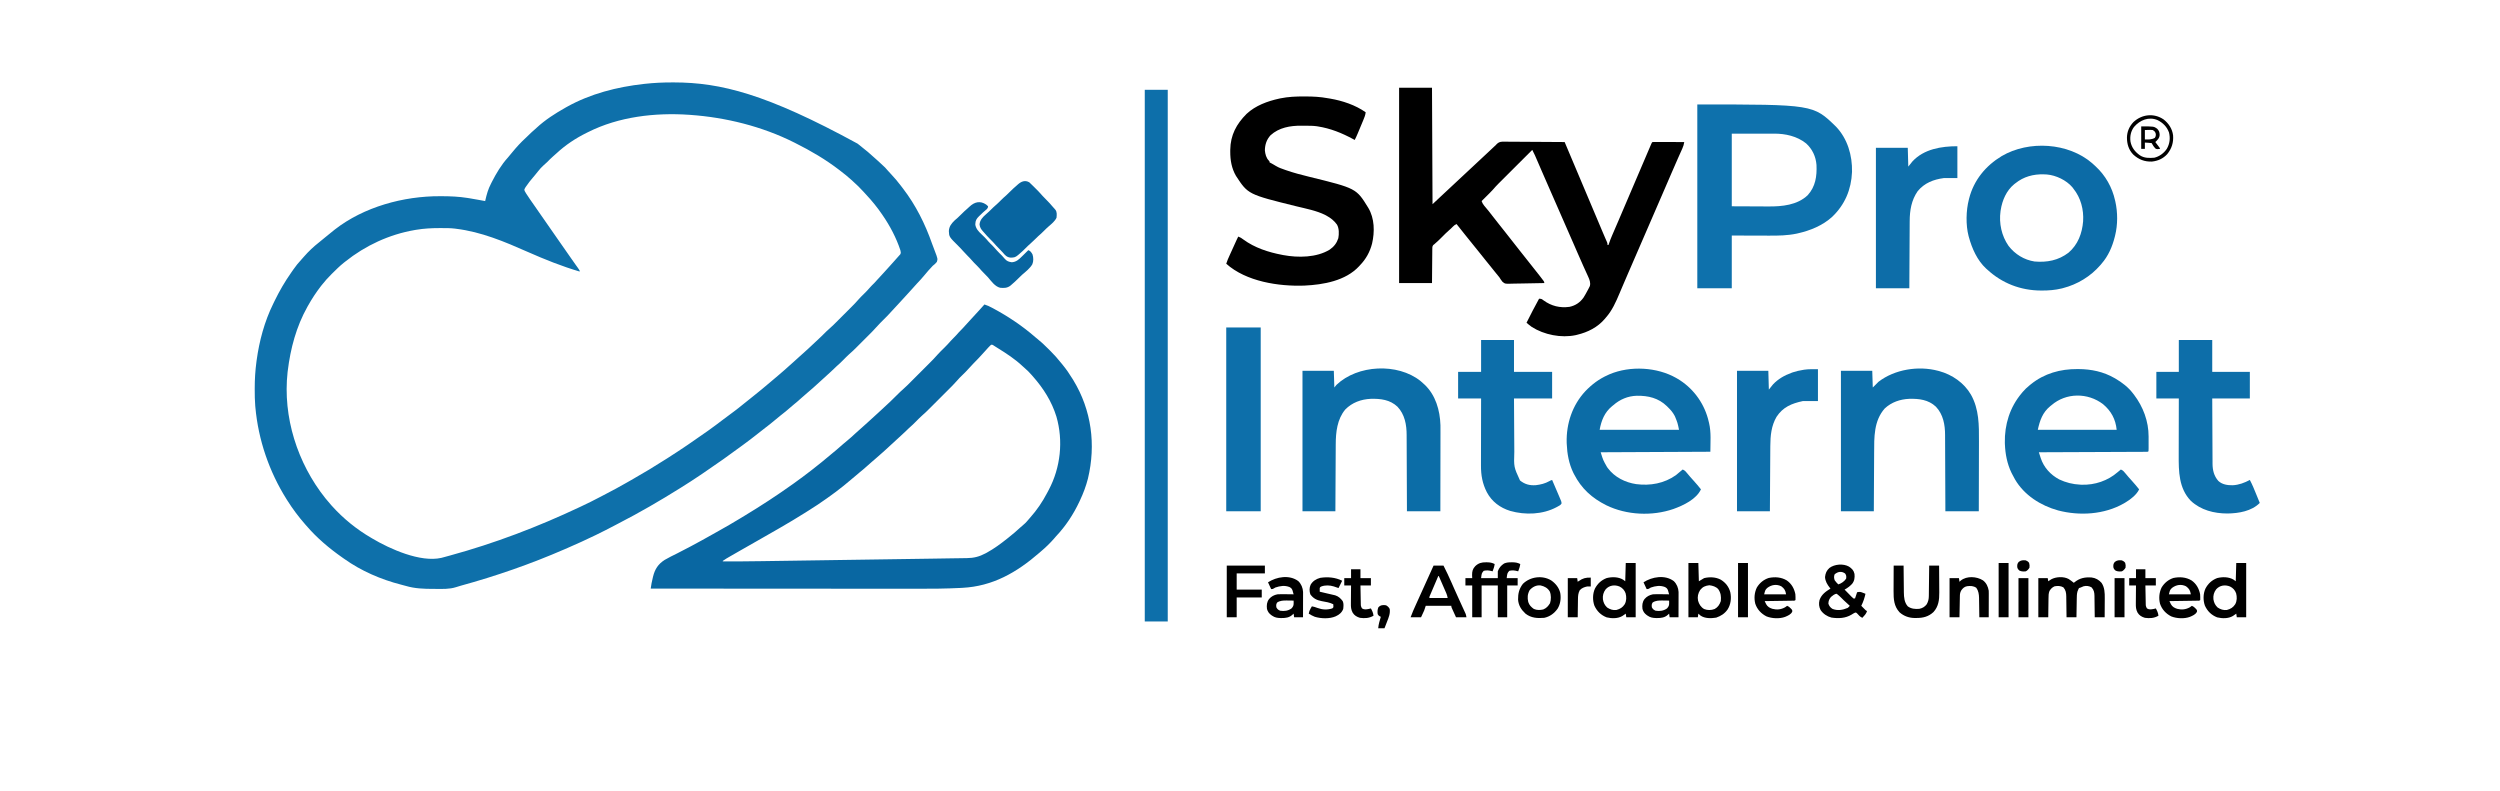 <?xml version="1.0" encoding="UTF-8"?>
<svg version="1.1" xmlns="http://www.w3.org/2000/svg" width="4787" height="1515">
<path d="M0 0 C0.938 0.001 1.877 0.001 2.843 0.002 C92.044 0.157 179.732 21.894 354.312 117.188 C354.852 117.604 355.392 118.021 355.949 118.45 C368.343 128.016 380.251 138.037 391.712 148.705 C393.443 150.308 395.186 151.899 396.93 153.488 C407.791 163.419 407.791 163.419 412.426 168.988 C414.5 171.406 416.674 173.706 418.865 176.017 C425.309 182.833 431.259 189.882 436.922 197.356 C438.364 199.255 439.82 201.141 441.277 203.027 C465.858 235.054 483.749 270.914 497.073 308.907 C498.692 313.51 500.423 318.05 502.223 322.586 C508.065 337.837 508.065 337.837 506.176 343.738 C503.811 346.74 501.323 348.84 498.312 351.188 C496.402 353.12 494.615 355.155 492.812 357.188 C491.872 358.203 490.931 359.217 489.988 360.23 C487.554 362.92 485.263 365.666 483 368.5 C478.145 374.536 472.845 380.117 467.535 385.75 C464.634 388.831 461.829 391.978 459.066 395.184 C455.374 399.403 451.545 403.503 447.748 407.627 C445.905 409.63 444.068 411.637 442.231 413.644 C439.927 416.161 437.62 418.674 435.312 421.188 C434.853 421.688 434.393 422.189 433.92 422.705 C410.236 448.497 410.236 448.497 398.092 460.371 C395.338 463.081 392.72 465.842 390.213 468.783 C385.926 473.704 381.341 478.302 376.723 482.91 C375.819 483.814 374.916 484.719 373.985 485.65 C372.085 487.552 370.183 489.452 368.28 491.351 C365.861 493.763 363.448 496.18 361.035 498.599 C358.704 500.934 356.37 503.266 354.035 505.598 C353.18 506.455 352.324 507.313 351.443 508.196 C347.088 512.534 342.662 516.712 338.002 520.72 C336.019 522.442 334.151 524.25 332.312 526.125 C331.652 526.793 330.993 527.46 330.312 528.148 C329.652 528.821 328.993 529.494 328.312 530.188 C323.734 534.855 319.1 539.352 314.123 543.596 C312.272 545.223 310.538 546.927 308.812 548.688 C306.555 550.981 304.253 553.152 301.812 555.25 C297.707 558.786 293.763 562.481 289.812 566.188 C285.356 570.366 280.888 574.509 276.254 578.492 C273.795 580.639 271.402 582.853 269 585.062 C265.377 588.371 261.696 591.548 257.875 594.625 C253.88 597.847 250.067 601.194 246.312 604.688 C241.757 608.921 237.06 612.917 232.215 616.816 C228.923 619.506 225.712 622.279 222.5 625.062 C217.279 629.575 211.939 633.89 206.486 638.117 C202.567 641.167 198.764 644.323 195 647.562 C189.411 652.359 183.615 656.841 177.744 661.285 C173.1 664.804 168.528 668.396 164 672.062 C154.961 679.355 145.641 686.271 136.312 693.188 C135.502 693.789 134.692 694.39 133.856 695.01 C109.764 712.867 85.345 730.215 60.476 746.975 C57.745 748.816 55.018 750.662 52.291 752.508 C40.767 760.292 29.115 767.834 17.312 775.188 C16.306 775.818 15.299 776.449 14.262 777.099 C-24.024 801.058 -63.11 823.779 -103.287 844.423 C-105.858 845.757 -108.422 847.103 -110.981 848.46 C-122.267 854.445 -133.64 860.218 -145.125 865.812 C-146.439 866.454 -146.439 866.454 -147.78 867.108 C-165.196 875.588 -182.797 883.586 -200.575 891.273 C-202.648 892.171 -204.72 893.072 -206.791 893.974 C-271.295 922.035 -337.826 945.201 -405.661 963.773 C-408.626 964.59 -411.512 965.466 -414.429 966.45 C-427.344 970.628 -440.88 969.886 -454.312 969.812 C-455.647 969.81 -456.981 969.807 -458.316 969.804 C-476.33 969.751 -493.362 969.228 -510.727 964.064 C-513.801 963.154 -516.89 962.36 -520 961.582 C-558.205 951.799 -596.542 935.203 -628.688 912.188 C-629.795 911.415 -630.903 910.642 -632.012 909.871 C-656.909 892.44 -680.881 872.295 -700.688 849.188 C-701.538 848.226 -702.389 847.264 -703.266 846.273 C-715.935 831.873 -727.462 816.416 -737.688 800.188 C-738.136 799.478 -738.585 798.768 -739.047 798.037 C-772.387 744.904 -792.995 684.682 -798.688 622.188 C-798.782 621.157 -798.876 620.126 -798.973 619.065 C-799.811 608.797 -799.93 598.546 -799.938 588.25 C-799.939 587.333 -799.94 586.415 -799.941 585.47 C-799.928 568.537 -798.935 551.983 -796.688 535.188 C-796.487 533.657 -796.487 533.657 -796.282 532.096 C-791.241 495.163 -781.212 457.672 -764.688 424.188 C-763.741 422.229 -762.794 420.271 -761.848 418.312 C-752.617 399.39 -742.348 381.569 -730.216 364.361 C-728.794 362.339 -727.391 360.307 -725.992 358.27 C-721.404 351.64 -716.501 345.508 -710.973 339.621 C-709.059 337.584 -707.239 335.51 -705.438 333.375 C-696.719 323.382 -687.115 314.365 -676.688 306.188 C-674.955 304.775 -673.226 303.358 -671.5 301.938 C-670.598 301.2 -669.695 300.463 -668.766 299.703 C-667.122 298.36 -665.479 297.016 -663.838 295.67 C-659.141 291.817 -654.424 287.991 -649.688 284.188 C-648.701 283.392 -647.715 282.597 -646.699 281.777 C-590.853 238.254 -514.975 217.627 -445.125 217.875 C-444.078 217.876 -443.032 217.878 -441.954 217.88 C-425.361 217.922 -409.105 218.601 -392.688 221.188 C-391.106 221.436 -391.106 221.436 -389.492 221.69 C-383.747 222.615 -378.019 223.617 -372.3 224.696 C-367.767 225.549 -363.227 226.365 -358.688 227.188 C-358.567 226.65 -358.447 226.112 -358.324 225.558 C-355.811 214.481 -353.02 204.292 -347.688 194.188 C-347.149 193.105 -346.61 192.022 -346.055 190.906 C-337.526 174.219 -327.785 157.735 -315.149 143.838 C-312.179 140.483 -309.391 136.974 -306.562 133.5 C-298.464 123.646 -290.145 114.516 -280.699 105.945 C-278.357 103.816 -276.091 101.636 -273.875 99.375 C-270.988 96.438 -267.947 93.734 -264.824 91.051 C-263.368 89.781 -261.933 88.485 -260.52 87.168 C-243.874 71.693 -224.433 59.304 -204.688 48.188 C-203.966 47.78 -203.245 47.373 -202.502 46.954 C-157.226 21.639 -106.251 8.663 -55 2.938 C-54.259 2.854 -53.517 2.771 -52.753 2.685 C-35.164 0.739 -17.694 -0.021 0 0 Z M-161.688 95.188 C-162.955 95.811 -162.955 95.811 -164.248 96.447 C-185.427 106.903 -204.877 119.787 -222.203 135.887 C-224.348 137.873 -226.528 139.79 -228.75 141.688 C-232.703 145.115 -236.351 148.815 -240 152.562 C-242.136 154.649 -244.294 156.563 -246.57 158.488 C-250.728 162.096 -254.141 166.077 -257.562 170.375 C-258.782 171.886 -260.002 173.396 -261.223 174.906 C-261.812 175.638 -262.401 176.371 -263.008 177.125 C-264.479 178.931 -265.973 180.707 -267.496 182.469 C-271.96 187.65 -276.113 192.959 -279.938 198.625 C-280.345 199.205 -280.753 199.784 -281.173 200.382 C-282.44 202.235 -282.44 202.235 -283.688 205.188 C-283.221 207.875 -283.221 207.875 -281.688 210.188 C-281.28 210.911 -280.873 211.634 -280.453 212.379 C-275.282 220.469 -269.752 228.299 -264.227 236.148 C-261.226 240.413 -258.258 244.698 -255.312 249 C-243.56 266.147 -231.618 283.164 -219.688 300.188 C-211.616 311.704 -203.56 323.23 -195.543 334.785 C-192.39 339.326 -189.222 343.854 -186.008 348.352 C-185.445 349.141 -184.881 349.93 -184.301 350.743 C-183.252 352.211 -182.198 353.676 -181.14 355.137 C-177.688 359.967 -177.688 359.967 -177.688 362.188 C-211.969 352.027 -244.408 339.042 -277.047 324.609 C-321.425 304.99 -366.112 286.045 -414.688 280.188 C-415.385 280.093 -416.082 279.999 -416.801 279.902 C-425.72 278.825 -434.717 278.944 -443.688 278.938 C-444.576 278.937 -445.464 278.936 -446.379 278.935 C-461.34 278.953 -475.906 279.695 -490.688 282.188 C-491.659 282.348 -492.63 282.509 -493.631 282.675 C-542.335 291.065 -588.209 312.387 -626.688 343.188 C-627.724 343.998 -628.76 344.809 -629.828 345.645 C-637.485 351.848 -644.455 358.747 -651.438 365.688 C-651.928 366.172 -652.418 366.657 -652.923 367.157 C-659.636 373.814 -665.857 380.732 -671.688 388.188 C-672.287 388.954 -672.887 389.72 -673.505 390.509 C-682.518 402.191 -690.456 414.333 -697.688 427.188 C-698.153 428.009 -698.618 428.831 -699.097 429.677 C-720.35 467.61 -731.471 509.257 -736.688 552.188 C-736.847 553.436 -736.847 553.436 -737.009 554.71 C-746.491 640.666 -718.139 729.107 -664.688 796.188 C-661.133 800.623 -657.477 804.951 -653.688 809.188 C-653.165 809.772 -652.643 810.356 -652.104 810.958 C-630.174 835.298 -604.998 855.7 -576.688 872.188 C-576.022 872.583 -575.356 872.978 -574.67 873.385 C-541.163 893.276 -482.86 919.555 -442.68 910.416 C-441.304 910.059 -439.932 909.689 -438.562 909.309 C-437.799 909.106 -437.036 908.903 -436.249 908.693 C-433.725 908.017 -431.206 907.322 -428.688 906.625 C-427.363 906.264 -427.363 906.264 -426.012 905.895 C-340.39 882.521 -257.899 851.041 -177.688 813.188 C-176.593 812.672 -175.499 812.157 -174.372 811.625 C-162.315 805.932 -150.368 800.092 -138.609 793.805 C-135.011 791.881 -131.394 789.998 -127.766 788.133 C-114.585 781.354 -101.6 774.314 -88.745 766.937 C-85.506 765.083 -82.258 763.246 -79.008 761.41 C-55.848 748.3 -33.096 734.547 -10.688 720.188 C-10.024 719.764 -9.361 719.341 -8.677 718.904 C16.754 702.658 41.732 685.691 66.312 668.188 C67.026 667.68 67.74 667.172 68.476 666.649 C78.26 659.679 87.881 652.518 97.414 645.207 C103.263 640.726 109.172 636.34 115.125 632 C122.45 626.647 129.529 621.052 136.531 615.285 C140.185 612.278 143.895 609.349 147.625 606.438 C153.593 601.773 159.466 597.003 165.312 592.188 C167.104 590.729 168.896 589.271 170.688 587.812 C176.401 583.138 182.034 578.371 187.66 573.59 C189.817 571.759 191.979 569.934 194.142 568.109 C196.868 565.805 199.591 563.497 202.312 561.188 C202.892 560.696 203.471 560.205 204.068 559.698 C211.111 553.716 218.06 547.66 224.871 541.414 C226.974 539.496 229.099 537.614 231.25 535.75 C235.644 531.933 239.913 527.981 244.188 524.031 C246.498 521.911 248.848 519.842 251.215 517.785 C255.188 514.321 259.043 510.744 262.875 507.125 C264.276 505.806 265.677 504.487 267.078 503.168 C267.781 502.506 268.484 501.844 269.209 501.162 C271.232 499.263 273.262 497.374 275.297 495.488 C281.886 489.379 288.38 483.22 294.652 476.785 C296.665 474.82 298.68 473 300.816 471.179 C306.076 466.591 310.983 461.662 315.91 456.723 C316.913 455.72 317.916 454.718 318.92 453.716 C321.01 451.628 323.098 449.537 325.185 447.446 C327.839 444.785 330.499 442.129 333.159 439.475 C335.228 437.41 337.294 435.342 339.359 433.274 C340.338 432.295 341.318 431.316 342.298 430.338 C347.302 425.344 352.208 420.325 356.786 414.934 C359.624 411.687 362.735 408.705 365.812 405.688 C370.31 401.238 374.693 396.778 378.777 391.941 C381.089 389.3 383.601 386.874 386.125 384.438 C388.023 382.486 389.81 380.492 391.594 378.438 C395.831 373.559 400.264 368.878 404.707 364.188 C408.461 360.208 412.118 356.163 415.705 352.031 C417.87 349.548 420.088 347.117 422.312 344.688 C428.404 338.018 428.404 338.018 434.312 331.188 C434.891 330.578 435.47 329.968 436.066 329.34 C437.83 326.293 437.058 324.58 436.312 321.188 C428.373 297.403 416.511 274.793 402.312 254.188 C401.903 253.587 401.494 252.986 401.072 252.367 C392.033 239.15 381.921 226.743 370.988 215.051 C369.17 213.106 367.377 211.154 365.605 209.168 C359.223 202.036 352.451 195.556 345.312 189.188 C344.491 188.428 343.67 187.669 342.824 186.887 C335.968 180.569 328.705 174.855 321.312 169.188 C320.686 168.704 320.059 168.22 319.413 167.722 C293.214 147.543 264.868 130.949 235.312 116.188 C234.471 115.763 233.629 115.338 232.762 114.9 C171.806 84.275 102.136 66.979 34.312 62.188 C33.505 62.13 32.698 62.072 31.866 62.012 C-33.186 57.568 -102.797 65.511 -161.688 95.188 Z " fill="#0E70AA" transform="translate(1287.688,157.812)"/>
<path d="M0 0 C5.155 1.531 9.707 3.744 14.438 6.25 C15.257 6.684 16.077 7.118 16.922 7.565 C45.347 22.835 72.923 41.244 97.233 62.504 C98.582 63.646 99.956 64.758 101.341 65.855 C108.658 71.673 115.291 77.982 121.871 84.61 C123.623 86.373 125.385 88.124 127.148 89.875 C133.891 96.609 140.1 103.507 146 111 C147.035 112.256 148.074 113.509 149.117 114.758 C156.504 123.725 162.966 133.076 169 143 C169.735 144.203 169.735 144.203 170.485 145.43 C205.091 202.561 213.665 268.503 198.23 333.229 C194.539 347.756 189.362 361.446 183 375 C182.609 375.84 182.219 376.68 181.816 377.546 C170.429 401.823 155.487 424.537 137 444 C135.91 445.265 134.826 446.536 133.75 447.812 C125.895 456.843 117.169 465.316 108 473 C107.12 473.77 106.239 474.539 105.332 475.332 C61.64 513.332 15.733 539.614 -42.409 542.604 C-43.67 542.669 -44.93 542.735 -46.228 542.802 C-73.653 544.197 -101.042 544.415 -128.499 544.348 C-134.676 544.336 -140.853 544.339 -147.03 544.341 C-159.609 544.345 -172.189 544.335 -184.768 544.317 C-197.174 544.299 -209.58 544.288 -221.986 544.285 C-222.765 544.284 -223.544 544.284 -224.347 544.284 C-228.307 544.283 -232.267 544.282 -236.226 544.281 C-264.074 544.275 -291.922 544.255 -319.77 544.226 C-346.777 544.199 -373.784 544.177 -400.792 544.165 C-401.629 544.164 -402.465 544.164 -403.327 544.164 C-411.73 544.16 -420.132 544.156 -428.535 544.152 C-445.643 544.144 -462.752 544.136 -479.86 544.127 C-480.646 544.127 -481.432 544.126 -482.242 544.126 C-534.495 544.098 -586.747 544.051 -639 544 C-638.176 537.219 -636.89 530.76 -635.25 524.125 C-635.01 523.1 -634.77 522.075 -634.523 521.02 C-630.994 506.701 -624.82 497.169 -612.312 489.125 C-604.621 484.602 -596.601 480.719 -588.602 476.777 C-580.312 472.686 -572.154 468.354 -564 464 C-562.523 463.213 -562.523 463.213 -561.016 462.41 C-547.5 455.203 -534.08 447.853 -520.77 440.273 C-516.821 438.026 -512.86 435.805 -508.887 433.602 C-495.102 425.955 -481.516 418.033 -468.043 409.848 C-465.062 408.038 -462.077 406.235 -459.09 404.434 C-427.668 385.447 -396.876 365.344 -367 344 C-366.243 343.461 -365.485 342.922 -364.705 342.367 C-353.624 334.475 -342.746 326.342 -332 318 C-331.392 317.529 -330.784 317.057 -330.158 316.571 C-317.758 306.937 -305.54 297.072 -293.588 286.887 C-290.2 284.002 -286.771 281.175 -283.312 278.375 C-278.915 274.798 -274.707 271.057 -270.52 267.238 C-267.968 264.972 -265.348 262.825 -262.688 260.688 C-257.236 256.279 -252.123 251.565 -247 246.785 C-244.039 244.024 -241.01 241.349 -237.949 238.699 C-234.785 235.941 -231.675 233.121 -228.559 230.309 C-226.907 228.819 -225.254 227.332 -223.598 225.848 C-218.339 221.135 -213.132 216.37 -207.949 211.574 C-204.395 208.285 -200.827 205.013 -197.25 201.75 C-186.222 191.654 -175.272 181.473 -164.817 170.78 C-162.173 168.093 -159.489 165.539 -156.61 163.105 C-150.456 157.743 -144.759 151.903 -138.996 146.129 C-137.746 144.88 -136.497 143.631 -135.247 142.383 C-132.639 139.776 -130.033 137.168 -127.428 134.558 C-124.107 131.232 -120.782 127.91 -117.456 124.59 C-114.878 122.015 -112.302 119.438 -109.727 116.861 C-108.503 115.636 -107.278 114.412 -106.052 113.188 C-100.324 107.469 -94.637 101.762 -89.379 95.601 C-87.557 93.486 -85.615 91.518 -83.625 89.562 C-82.867 88.812 -82.109 88.062 -81.328 87.289 C-79.776 85.763 -78.224 84.237 -76.672 82.711 C-72.442 78.524 -68.402 74.26 -64.523 69.746 C-62.614 67.558 -60.584 65.522 -58.5 63.5 C-55.05 60.096 -51.834 56.576 -48.68 52.898 C-46.508 50.443 -44.183 48.17 -41.844 45.875 C-40.063 44.064 -38.398 42.199 -36.742 40.273 C-33.136 36.126 -29.401 32.117 -25.625 28.125 C-20.002 22.154 -14.457 16.125 -9 10 C-7.313 8.124 -5.626 6.249 -3.938 4.375 C-3.183 3.537 -2.429 2.699 -1.652 1.836 C-1.107 1.23 -0.562 0.624 0 0 Z M11.301 78.469 C10.317 79.474 10.317 79.474 9.312 80.5 C8.669 81.15 8.026 81.799 7.363 82.469 C5.439 84.53 3.579 86.618 1.73 88.746 C-2.075 93.119 -6.019 97.349 -10 101.562 C-10.673 102.279 -11.346 102.995 -12.039 103.732 C-15.166 107.049 -18.314 110.329 -21.562 113.527 C-23.948 115.891 -26.187 118.327 -28.375 120.875 C-33.064 126.307 -38.215 131.262 -43.328 136.289 C-44.086 137.039 -44.844 137.79 -45.625 138.562 C-46.298 139.224 -46.971 139.885 -47.664 140.566 C-49.512 142.491 -51.239 144.438 -52.969 146.465 C-58.301 152.598 -64.122 158.266 -69.871 164.004 C-71.12 165.254 -72.369 166.503 -73.617 167.753 C-76.224 170.361 -78.832 172.967 -81.442 175.572 C-84.768 178.893 -88.09 182.218 -91.41 185.544 C-93.985 188.122 -96.562 190.698 -99.139 193.273 C-100.364 194.497 -101.588 195.722 -102.812 196.948 C-108.54 202.684 -114.255 208.382 -120.426 213.648 C-122.377 215.324 -124.2 217.101 -126 218.938 C-126.66 219.605 -127.32 220.273 -128 220.961 C-128.66 221.634 -129.32 222.307 -130 223 C-134.6 227.69 -139.272 232.185 -144.25 236.473 C-146.263 238.229 -148.145 240.079 -150 242 C-152.47 244.558 -155.043 246.93 -157.727 249.258 C-162.054 253.016 -166.219 256.929 -170.375 260.875 C-176.508 266.674 -182.693 272.39 -189 278 C-190.709 279.541 -192.417 281.083 -194.125 282.625 C-199.447 287.411 -204.815 292.137 -210.258 296.785 C-211.464 297.815 -212.669 298.845 -213.875 299.875 C-214.484 300.395 -215.092 300.914 -215.719 301.45 C-219.256 304.479 -222.744 307.551 -226.188 310.688 C-230.347 314.462 -234.65 318.018 -239.016 321.551 C-242.388 324.318 -245.696 327.152 -249 330 C-254.923 335.098 -260.92 340.09 -267 345 C-268.128 345.922 -269.255 346.844 -270.383 347.766 C-279.98 355.574 -289.908 362.848 -300 370 C-300.806 370.575 -301.613 371.151 -302.443 371.744 C-313.559 379.673 -324.842 387.222 -336.448 394.412 C-339.144 396.089 -341.826 397.785 -344.508 399.484 C-359.547 408.993 -374.825 418.049 -390.218 426.968 C-391.962 427.978 -393.706 428.99 -395.449 430.002 C-407.653 437.082 -419.894 444.092 -432.184 451.021 C-443.885 457.619 -455.546 464.287 -467.2 470.968 C-468.412 471.663 -469.623 472.357 -470.835 473.051 C-475.017 475.447 -479.197 477.848 -483.375 480.25 C-484.456 480.87 -485.538 481.49 -486.652 482.128 C-493.981 486.32 -493.981 486.32 -501 491 C-501 491.33 -501 491.66 -501 492 C-476.29 492.079 -451.592 491.881 -426.885 491.507 C-421.981 491.434 -417.077 491.363 -412.173 491.293 C-402.62 491.154 -393.067 491.013 -383.514 490.871 C-375.734 490.755 -367.954 490.64 -360.174 490.526 C-359.057 490.509 -357.941 490.493 -356.79 490.476 C-354.521 490.443 -352.251 490.41 -349.981 490.376 C-328.804 490.066 -307.627 489.753 -286.45 489.438 C-268.368 489.169 -250.287 488.903 -232.206 488.639 C-211.096 488.33 -189.986 488.021 -168.877 487.708 C-166.616 487.675 -164.355 487.641 -162.094 487.608 C-160.982 487.592 -159.87 487.575 -158.725 487.558 C-150.976 487.444 -143.226 487.33 -135.477 487.217 C-126.003 487.079 -116.528 486.938 -107.053 486.796 C-102.24 486.724 -97.427 486.653 -92.614 486.583 C-83.218 486.447 -73.823 486.301 -64.427 486.127 C-59.31 486.035 -54.193 485.965 -49.075 485.909 C-45.604 485.867 -42.132 485.809 -38.661 485.747 C-37.035 485.722 -35.409 485.703 -33.784 485.691 C-20.51 485.589 -9.674 482.869 2.062 476.562 C2.861 476.137 3.66 475.712 4.483 475.273 C18.543 467.599 31.51 457.989 44 448 C44.945 447.25 44.945 447.25 45.909 446.485 C53.984 440.067 61.834 433.503 69.352 426.438 C71.251 424.689 73.148 423.034 75.141 421.402 C77.376 419.524 79.253 417.777 81.125 415.562 C83.264 413.039 85.413 410.539 87.621 408.074 C100.352 393.777 111.052 378.072 119.9 361.105 C120.952 359.091 122.029 357.093 123.109 355.094 C145.822 312.298 151.243 261.314 137.852 214.797 C128.838 185.56 113.049 160.794 93 138 C92.131 137.007 91.262 136.015 90.367 134.992 C86.146 130.254 81.879 125.789 77.016 121.711 C75.641 120.544 74.297 119.338 72.984 118.102 C58.649 104.618 42.092 93.778 25.393 83.483 C23.805 82.499 22.226 81.503 20.654 80.493 C19.938 80.034 19.222 79.575 18.484 79.102 C17.544 78.492 17.544 78.492 16.585 77.87 C14.157 76.537 13.404 76.651 11.301 78.469 Z " fill="#0967A2" transform="translate(1885,583)"/>
<path d="M0 0 C20.79 0 41.58 0 63 0 C63.33 73.59 63.66 147.18 64 223 C69.28 218.05 74.56 213.1 80 208 C84.379 203.91 88.759 199.821 93.141 195.734 C96.261 192.823 99.381 189.912 102.5 187 C103.75 185.833 105 184.667 106.25 183.5 C106.869 182.923 107.487 182.345 108.125 181.75 C125 166 141.875 150.25 158.75 134.5 C159.369 133.922 159.989 133.344 160.627 132.748 C161.87 131.588 163.114 130.428 164.357 129.268 C167.586 126.256 170.811 123.24 174.031 120.219 C174.696 119.596 175.36 118.974 176.045 118.332 C177.303 117.154 178.559 115.974 179.814 114.793 C180.391 114.253 180.968 113.713 181.562 113.156 C182.059 112.69 182.555 112.224 183.066 111.744 C183.704 111.169 184.343 110.593 185 110 C185.425 109.519 185.851 109.037 186.289 108.541 C189.827 104.908 192.498 103.58 197.587 103.278 C199.815 103.261 202.042 103.277 204.269 103.319 C205.49 103.318 206.71 103.317 207.967 103.316 C211.296 103.32 214.622 103.35 217.951 103.392 C221.436 103.429 224.92 103.433 228.405 103.44 C234.996 103.458 241.586 103.508 248.177 103.568 C255.684 103.635 263.19 103.668 270.697 103.698 C286.132 103.761 301.566 103.866 317 104 C330.458 135.875 343.917 167.75 357.375 199.625 C357.767 200.553 358.159 201.481 358.562 202.437 C359.355 204.314 360.147 206.19 360.939 208.067 C362.908 212.73 364.877 217.394 366.846 222.057 C370.53 230.781 374.214 239.506 377.895 248.231 C379.62 252.317 381.344 256.403 383.068 260.489 C383.884 262.422 384.7 264.355 385.515 266.289 C386.284 268.111 387.052 269.932 387.821 271.754 C388.546 273.472 389.271 275.191 389.995 276.909 C391.598 280.71 393.214 284.504 394.873 288.282 C395.299 289.257 395.299 289.257 395.734 290.253 C396.483 291.96 397.237 293.664 397.993 295.367 C399 298 399 298 399 301 C399.66 301 400.32 301 401 301 C401.254 300.194 401.254 300.194 401.513 299.372 C403.399 293.534 405.635 287.926 408.078 282.301 C408.477 281.373 408.876 280.446 409.288 279.49 C410.152 277.482 411.018 275.475 411.885 273.469 C413.763 269.126 415.633 264.779 417.503 260.432 C418.491 258.135 419.479 255.839 420.468 253.543 C425.422 242.034 430.331 230.507 435.235 218.978 C444.347 197.554 453.493 176.146 462.676 154.753 C465.053 149.214 467.423 143.671 469.789 138.127 C471.472 134.182 473.158 130.237 474.843 126.293 C475.651 124.401 476.458 122.509 477.264 120.617 C478.373 118.013 479.485 115.411 480.598 112.809 C480.929 112.029 481.26 111.249 481.602 110.445 C483.886 105.114 483.886 105.114 485 104 C486.902 103.906 488.808 103.883 490.713 103.886 C491.934 103.887 493.156 103.887 494.414 103.887 C495.756 103.892 497.099 103.897 498.441 103.902 C499.808 103.904 501.174 103.906 502.54 103.907 C506.142 103.91 509.744 103.92 513.346 103.931 C517.019 103.942 520.692 103.946 524.365 103.951 C531.577 103.962 538.788 103.979 546 104 C545.306 108.573 544.196 112.25 542.289 116.477 C542.009 117.103 541.73 117.729 541.442 118.374 C540.831 119.739 540.217 121.103 539.601 122.466 C537.891 126.25 536.205 130.043 534.516 133.836 C533.973 135.052 533.973 135.052 533.419 136.293 C528.987 146.242 524.683 156.246 520.375 166.25 C519.558 168.146 518.741 170.041 517.924 171.937 C516.727 174.713 515.531 177.489 514.334 180.265 C510.942 188.139 507.536 196.008 504.125 203.875 C503.612 205.059 503.099 206.242 502.57 207.462 C501.556 209.8 500.542 212.138 499.528 214.476 C497.124 220.02 494.721 225.566 492.319 231.111 C490.962 234.241 489.606 237.37 488.25 240.5 C487.708 241.75 487.167 243 486.625 244.25 C472 278 472 278 457.375 311.75 C456.973 312.678 456.973 312.678 456.562 313.625 C456.021 314.875 455.48 316.124 454.938 317.373 C453.579 320.509 452.221 323.645 450.862 326.781 C448.229 332.857 445.596 338.933 442.961 345.008 C442.455 346.174 441.95 347.34 441.429 348.542 C440.388 350.942 439.346 353.341 438.303 355.739 C435.354 362.529 432.43 369.329 429.538 376.144 C427.881 380.047 426.215 383.946 424.55 387.846 C423.74 389.747 422.934 391.649 422.131 393.553 C415.2 409.994 407.98 426.555 396 440 C395.316 440.826 394.631 441.653 393.926 442.504 C380.183 458.664 361.377 468.18 341 473 C339.552 473.367 339.552 473.367 338.074 473.742 C310.38 479.594 277.748 473.099 254 458 C250.525 455.481 247.214 452.843 244 450 C251.558 434.437 259.82 419.241 268 404 C272.499 404 273.191 404.565 276.625 407.188 C291.56 418.043 308.042 422.052 326.359 419.539 C337.722 417.037 346.186 411.405 353 402 C355.896 397.437 358.49 392.785 361 388 C361.544 386.989 362.088 385.979 362.648 384.938 C363.115 384.009 363.582 383.081 364.062 382.125 C364.466 381.323 364.869 380.521 365.285 379.695 C366.961 373.377 364.668 367.425 362 361.715 C361.693 361.034 361.386 360.353 361.069 359.652 C360.404 358.181 359.735 356.712 359.06 355.245 C357.597 352.06 356.157 348.864 354.716 345.669 C353.957 343.987 353.197 342.305 352.435 340.624 C348.77 332.524 345.21 324.379 341.671 316.223 C339.901 312.143 338.126 308.066 336.352 303.988 C335.995 303.17 335.639 302.351 335.273 301.508 C331.204 292.162 327.102 282.831 323 273.5 C316.789 259.37 310.606 245.228 304.445 231.076 C298.685 217.846 292.891 204.63 287.081 191.422 C282.548 181.115 278.038 170.799 273.559 160.469 C273.104 159.421 272.65 158.373 272.181 157.294 C269.967 152.189 267.755 147.082 265.548 141.974 C264.743 140.117 263.938 138.26 263.133 136.402 C262.773 135.568 262.414 134.733 262.043 133.873 C261.529 132.689 261.529 132.689 261.004 131.48 C260.712 130.804 260.42 130.129 260.119 129.432 C258.499 125.912 256.747 122.459 255 119 C245.991 127.986 236.985 136.974 227.982 145.966 C223.801 150.142 219.619 154.317 215.435 158.489 C211.394 162.52 207.354 166.553 203.317 170.588 C201.78 172.123 200.242 173.657 198.704 175.19 C196.54 177.347 194.38 179.506 192.22 181.666 C191.591 182.292 190.962 182.918 190.313 183.562 C186.559 187.325 183 191.209 179.534 195.24 C177.435 197.648 175.207 199.905 172.941 202.156 C172.062 203.033 171.182 203.909 170.275 204.812 C169.38 205.699 168.485 206.586 167.562 207.5 C166.64 208.418 165.718 209.336 164.768 210.281 C162.514 212.523 160.258 214.763 158 217 C159.199 220.284 160.443 222.853 162.688 225.531 C163.216 226.17 163.745 226.809 164.289 227.467 C164.854 228.138 165.418 228.809 166 229.5 C167.188 230.935 168.374 232.371 169.559 233.809 C170.438 234.874 170.438 234.874 171.335 235.96 C173.639 238.784 175.854 241.664 178.062 244.562 C181.629 249.237 185.256 253.853 188.938 258.438 C194.217 265.012 199.441 271.628 204.641 278.266 C206.925 281.18 209.213 284.09 211.5 287 C212.417 288.167 213.333 289.333 214.25 290.5 C214.704 291.077 215.157 291.655 215.625 292.25 C219.75 297.5 219.75 297.5 221.125 299.25 C222.042 300.417 222.96 301.585 223.877 302.752 C226.158 305.655 228.438 308.559 230.715 311.465 C235.446 317.501 240.202 323.516 245 329.5 C250.248 336.045 255.442 342.631 260.615 349.235 C262.058 351.074 263.507 352.909 264.957 354.742 C265.446 355.361 265.934 355.98 266.437 356.617 C267.36 357.785 268.284 358.953 269.209 360.119 C278 371.266 278 371.266 278 374 C268.116 374.256 258.234 374.451 248.348 374.57 C243.756 374.627 239.167 374.705 234.577 374.83 C230.142 374.95 225.709 375.015 221.272 375.044 C219.585 375.064 217.898 375.103 216.212 375.163 C203.02 375.611 203.02 375.611 198.024 371.626 C195.736 368.853 193.858 366.072 192 363 C190.877 361.573 189.734 360.161 188.559 358.777 C187.518 357.498 186.478 356.218 185.438 354.938 C184.879 354.25 184.32 353.562 183.744 352.854 C180.19 348.476 176.659 344.081 173.145 339.672 C170.901 336.877 168.639 334.098 166.375 331.321 C161.718 325.608 157.094 319.876 152.562 314.062 C148.461 308.802 144.254 303.638 140 298.5 C135.275 292.793 130.625 287.04 126.067 281.199 C120.775 274.415 115.385 267.71 110 261 C106.993 262.34 105.002 263.798 102.75 266.188 C100.374 268.699 97.883 270.985 95.266 273.238 C90.972 276.966 86.98 280.942 83 285 C78.406 289.684 73.753 294.195 68.762 298.457 C68.18 298.966 67.599 299.475 67 300 C66.478 300.385 65.955 300.771 65.417 301.168 C63.254 303.964 63.599 306.362 63.568 309.858 C63.557 310.551 63.547 311.244 63.537 311.958 C63.507 314.247 63.497 316.535 63.488 318.824 C63.471 320.412 63.453 321.999 63.434 323.587 C63.386 327.764 63.357 331.941 63.33 336.119 C63.295 341.132 63.238 346.144 63.185 351.157 C63.106 358.771 63.056 366.385 63 374 C42.21 374 21.42 374 0 374 C0 250.58 0 127.16 0 0 Z " fill="#000000" transform="translate(2679,168)"/>
<path d="M0 0 C221.943 0 221.943 0 265.73 42.66 C287.733 65.822 296.971 97.733 296.25 129.227 C294.845 162.953 282.584 192.001 258.145 215.297 C240.207 231.734 216.03 241.551 192.562 246.812 C191.707 247.007 190.852 247.202 189.97 247.403 C172.92 250.962 155.611 251.289 138.266 251.195 C136.4 251.192 134.534 251.19 132.667 251.189 C125.862 251.179 119.056 251.151 112.25 251.125 C96.987 251.084 81.725 251.042 66 251 C66 284.33 66 317.66 66 352 C44.22 352 22.44 352 0 352 C0 235.84 0 119.68 0 0 Z M66 56 C66 101.87 66 147.74 66 195 C87.409 195.093 87.409 195.093 109.25 195.188 C113.714 195.215 118.179 195.242 122.778 195.27 C126.869 195.28 126.869 195.28 130.961 195.286 C132.747 195.291 134.534 195.301 136.32 195.317 C162.41 195.531 191.325 192.731 211.266 173.898 C226.406 157.326 229.183 137.453 228.216 115.844 C227 99.828 220.284 85.44 208.379 74.617 C190.951 60.665 168.667 55.789 146.717 55.886 C145.823 55.886 144.93 55.886 144.01 55.886 C141.151 55.887 138.292 55.894 135.434 55.902 C133.656 55.904 131.878 55.905 130.1 55.905 C123.546 55.911 116.992 55.925 110.438 55.938 C95.773 55.958 81.109 55.979 66 56 Z " fill="#0E71AC" transform="translate(3250,200)"/>
<path d="M0 0 C0.945 0.001 1.89 0.003 2.864 0.005 C17.084 0.045 30.87 0.701 44.875 3.312 C46.531 3.584 48.187 3.853 49.844 4.121 C73.267 8.123 98.378 16.451 117.875 30.312 C117.258 35.872 115.317 40.552 113.164 45.656 C112.611 46.987 112.611 46.987 112.046 48.345 C111.268 50.216 110.486 52.085 109.701 53.953 C108.505 56.8 107.318 59.652 106.133 62.504 C105.373 64.326 104.613 66.147 103.852 67.969 C103.498 68.816 103.145 69.663 102.781 70.536 C100.955 74.877 99.043 79.127 96.875 83.312 C95.966 82.816 95.057 82.32 94.121 81.809 C72.335 69.99 50.515 61.143 25.875 57.312 C25.228 57.209 24.581 57.106 23.914 57 C16.571 56.008 9.146 56.091 1.749 56.072 C-0.592 56.063 -2.932 56.032 -5.273 56 C-26.538 55.852 -48.081 59.513 -64.305 74.324 C-71.877 82.595 -74.99 92.262 -75.125 103.312 C-74.483 110.234 -72.608 117.897 -67.496 122.91 C-66.125 124.312 -66.125 124.312 -66.125 126.312 C-65.6 126.563 -65.076 126.813 -64.535 127.07 C-60.888 128.95 -57.379 131.083 -53.873 133.215 C-48.549 136.337 -42.951 138.322 -37.125 140.312 C-36.296 140.605 -35.466 140.898 -34.612 141.199 C-20.097 146.269 -5.355 150.096 9.562 153.75 C99.914 175.928 99.914 175.928 122.875 213.312 C134.974 233.422 135.31 259.284 130.137 281.578 C126.048 297.646 118.427 311.428 106.875 323.312 C106.323 323.926 105.772 324.54 105.203 325.172 C79.319 353.106 36.652 360.476 0.543 362.164 C-48.714 363.972 -110.982 354.472 -149.125 320.312 C-147.468 314.888 -145.192 309.83 -142.844 304.68 C-142.43 303.765 -142.015 302.851 -141.589 301.909 C-140.716 299.984 -139.842 298.059 -138.966 296.135 C-137.627 293.192 -136.292 290.246 -134.957 287.301 C-134.107 285.427 -133.257 283.553 -132.406 281.68 C-132.007 280.8 -131.608 279.921 -131.197 279.015 C-130.823 278.194 -130.45 277.373 -130.064 276.527 C-129.737 275.808 -129.41 275.089 -129.073 274.348 C-128.127 272.316 -127.137 270.312 -126.125 268.312 C-122.309 269.659 -119.544 271.377 -116.375 273.875 C-94.702 289.828 -68.277 298.339 -42.125 303.312 C-41.408 303.451 -40.691 303.59 -39.952 303.733 C-11.576 309.032 23.939 308.722 49.113 293.223 C57.226 287.611 62.37 280.86 65.488 271.465 C66.969 263.223 67.163 252.724 62.875 245.312 C57.455 237.795 50.959 232.719 42.875 228.312 C42.104 227.886 41.333 227.459 40.539 227.02 C23.564 218.532 3.651 214.877 -14.655 210.372 C-107.37 187.473 -107.37 187.473 -130.5 152.062 C-138.826 137.679 -141.523 121.973 -141.438 105.5 C-141.432 104.36 -141.426 103.22 -141.42 102.045 C-141.017 73.96 -129.581 52.768 -110.141 33.328 C-93.043 17.399 -70.117 9.022 -47.688 4.125 C-46.986 3.97 -46.284 3.815 -45.561 3.655 C-30.448 0.551 -15.38 -0.06 0 0 Z " fill="#000000" transform="translate(2497.125,184.688)"/>
<path d="M0 0 C14.52 0 29.04 0 44 0 C44 335.94 44 671.88 44 1018 C29.48 1018 14.96 1018 0 1018 C0 682.06 0 346.12 0 0 Z " fill="#0D6FAA" transform="translate(2192,172)"/>
<path d="M0 0 C0.696 0.002 1.392 0.004 2.11 0.007 C26.634 0.128 49.827 5.012 71.25 17.312 C71.85 17.657 72.45 18.001 73.068 18.355 C85.467 25.606 97.49 34.841 106.25 46.312 C107.004 47.281 107.758 48.249 108.535 49.246 C125.971 72.25 136.46 100.131 136.383 129.152 C136.384 130.364 136.384 130.364 136.386 131.6 C136.386 133.289 136.385 134.979 136.38 136.669 C136.375 139.267 136.38 141.865 136.387 144.463 C136.386 146.109 136.385 147.756 136.383 149.402 C136.385 150.181 136.387 150.96 136.389 151.763 C136.365 157.198 136.365 157.198 135.25 158.312 C132.557 158.423 129.889 158.467 127.195 158.471 C126.341 158.476 125.487 158.481 124.606 158.486 C121.721 158.501 118.836 158.509 115.951 158.518 C113.892 158.527 111.832 158.537 109.773 158.548 C104.164 158.575 98.555 158.596 92.945 158.616 C87.09 158.638 81.235 158.665 75.38 158.692 C64.285 158.742 53.189 158.787 42.093 158.83 C29.464 158.879 16.836 158.934 4.207 158.99 C-21.778 159.103 -47.764 159.21 -73.75 159.312 C-72.836 162.171 -71.913 165.025 -70.984 167.879 C-70.73 168.679 -70.475 169.48 -70.212 170.304 C-64.29 188.391 -51.406 202.41 -34.75 211.312 C-22.242 217.271 -8.575 220.672 5.25 221.312 C6.689 221.392 6.689 221.392 8.156 221.473 C33.459 222.207 58.172 213.975 77.25 197.312 C78.456 196.31 79.664 195.31 80.875 194.312 C82.051 193.322 82.051 193.322 83.25 192.312 C87.604 193.891 90.029 197.287 92.875 200.75 C93.945 202.027 95.017 203.303 96.09 204.578 C96.888 205.528 96.888 205.528 97.703 206.498 C99.886 209.059 102.154 211.527 104.438 214 C109.27 219.263 113.784 224.736 118.25 230.312 C113.592 240.556 101.71 249.72 92.25 255.312 C90.626 256.275 90.626 256.275 88.969 257.258 C51.619 278.599 4.321 281.492 -36.797 270.711 C-70.216 261.479 -101.76 241.57 -119.463 211.188 C-121.297 207.932 -123.045 204.637 -124.75 201.312 C-125.242 200.357 -125.735 199.402 -126.242 198.418 C-134.358 181.606 -137.997 162.871 -138.75 144.312 C-138.791 143.326 -138.833 142.34 -138.875 141.324 C-139.587 106.325 -129.337 73.127 -106.75 46.312 C-106.098 45.518 -105.445 44.724 -104.773 43.906 C-100.821 39.214 -96.501 35.185 -91.75 31.312 C-90.791 30.527 -89.832 29.742 -88.844 28.934 C-63.207 8.357 -32.617 -0.184 0 0 Z M-49.75 69.312 C-50.511 69.917 -51.271 70.522 -52.055 71.145 C-66.525 83.036 -71.89 98.301 -75.75 116.312 C-25.92 116.312 23.91 116.312 75.25 116.312 C73.227 96.078 64.754 80.285 49.25 67.312 C19.903 44.756 -21.735 45.042 -49.75 69.312 Z " fill="#0C6CA6" transform="translate(3977.75,706.688)"/>
<path d="M0 0 C0.6 0.344 1.2 0.688 1.818 1.042 C30.441 17.781 51.44 45.45 60.358 77.429 C60.93 79.614 61.471 81.804 62 84 C62.248 84.986 62.248 84.986 62.5 85.992 C66.807 103.986 65 122.698 65 141 C-38.95 141.495 -38.95 141.495 -145 142 C-140.387 157.005 -140.387 157.005 -133 170 C-132.416 170.826 -131.832 171.653 -131.23 172.504 C-118.288 189.77 -98.095 199.849 -77 203 C-50.073 206.507 -23.252 201.657 -0.922 185.816 C1.449 183.939 3.737 182.006 6 180 C7.206 178.997 8.413 177.996 9.625 177 C10.801 176.01 10.801 176.01 12 175 C16.354 176.579 18.779 179.975 21.625 183.438 C22.695 184.715 23.767 185.991 24.84 187.266 C25.638 188.216 25.638 188.216 26.453 189.186 C28.636 191.746 30.904 194.215 33.188 196.688 C38.02 201.95 42.534 207.423 47 213 C37.857 232.233 13.325 243.752 -5.742 250.626 C-46.587 264.684 -95.278 262.446 -134.164 243.523 C-161.73 229.717 -181.86 211.567 -196 184 C-196.492 183.045 -196.985 182.09 -197.492 181.105 C-205.794 163.91 -209.252 144.959 -210 126 C-210.062 124.726 -210.062 124.726 -210.125 123.426 C-211.037 87.122 -199.227 51.685 -174.328 25.008 C-161.485 11.614 -147.953 1.549 -131 -6 C-129.969 -6.471 -128.938 -6.941 -127.875 -7.426 C-88.453 -24.005 -37.034 -21.264 0 0 Z M-121 52 C-121.733 52.58 -122.467 53.16 -123.223 53.758 C-137.626 65.567 -143.748 81.111 -147 99 C-96.84 99 -46.68 99 5 99 C2.254 85.708 2.254 85.708 -2.688 73.562 C-3.2 72.579 -3.2 72.579 -3.723 71.576 C-6.987 65.573 -11.065 60.72 -16 56 C-16.759 55.233 -17.519 54.466 -18.301 53.676 C-34.453 38.105 -53.919 33.478 -75.859 33.797 C-93.023 34.315 -108.129 40.71 -121 52 Z " fill="#0C6CA6" transform="translate(3210,724)"/>
<path d="M0 0 C1.565 1.399 3.113 2.814 4.655 4.238 C5.165 4.704 5.676 5.171 6.201 5.651 C25.168 23.175 38.084 45.973 43.655 71.238 C43.894 72.27 43.894 72.27 44.138 73.323 C48.762 94.089 48.823 117.573 43.655 138.238 C43.467 139.012 43.279 139.786 43.085 140.583 C38.323 159.575 30.601 177.419 17.655 192.238 C16.915 193.115 16.175 193.991 15.413 194.894 C-3.421 216.611 -28.579 231.859 -56.345 238.988 C-57.5 239.286 -57.5 239.286 -58.678 239.591 C-71.165 242.61 -83.714 243.607 -96.532 243.551 C-97.203 243.548 -97.874 243.546 -98.565 243.544 C-137.371 243.345 -172.801 229.671 -201.345 203.238 C-202.015 202.649 -202.685 202.06 -203.376 201.453 C-220.268 185.875 -230.414 162.986 -236.345 141.238 C-236.633 140.2 -236.633 140.2 -236.927 139.14 C-242.425 118.028 -241.786 90.275 -236.345 69.238 C-236.184 68.592 -236.023 67.945 -235.857 67.28 C-226.912 32.246 -204.152 4.553 -173.484 -13.88 C-121.553 -44.364 -45.811 -39.843 0 0 Z M-147.345 38.238 C-148.478 39.11 -148.478 39.11 -149.634 40 C-164.464 52.155 -172.422 70.671 -175.345 89.238 C-175.475 90.035 -175.605 90.831 -175.739 91.652 C-178.897 114.81 -173.792 138.781 -160.435 157.984 C-148.226 173.931 -130.549 184.892 -110.571 187.957 C-86.775 190.031 -64.793 185.875 -45.462 171.023 C-27.502 155.59 -19.459 134.128 -17.599 110.972 C-16.168 88.255 -22.01 66.084 -36.345 48.238 C-36.963 47.412 -37.582 46.585 -38.22 45.734 C-49.747 32.194 -69.538 22.823 -87.056 21.332 C-87.811 21.301 -88.566 21.27 -89.345 21.238 C-91.066 21.161 -91.066 21.161 -92.821 21.082 C-112.899 20.476 -131.509 25.486 -147.345 38.238 Z " fill="#0C6BA6" transform="translate(4006.345,312.762)"/>
<path d="M0 0 C1.097 0.29 1.097 0.29 2.216 0.586 C27.16 7.463 49.859 23.077 62.992 45.71 C78.692 73.583 78.451 104.373 78.304 135.457 C78.285 140.166 78.284 144.874 78.28 149.583 C78.271 158.464 78.246 167.346 78.216 176.227 C78.182 186.353 78.166 196.48 78.151 206.606 C78.12 227.404 78.065 248.202 78 269 C56.88 269 35.76 269 14 269 C13.978 261.848 13.978 261.848 13.956 254.551 C13.905 238.765 13.839 222.979 13.764 207.193 C13.719 197.626 13.68 188.058 13.654 178.491 C13.63 170.146 13.597 161.801 13.551 153.457 C13.527 149.043 13.509 144.63 13.502 140.217 C13.496 136.052 13.476 131.886 13.446 127.721 C13.437 126.203 13.433 124.686 13.435 123.168 C13.451 103.436 9.919 83.607 -4.098 68.781 C-18.359 55.299 -36.459 53.159 -55.277 53.684 C-72.762 54.484 -88.967 59.99 -102 72 C-123.252 95.909 -122.3 127.404 -122.405 157.398 C-122.421 161.332 -122.447 165.266 -122.473 169.201 C-122.519 176.623 -122.556 184.046 -122.589 191.469 C-122.635 201.518 -122.696 211.568 -122.756 221.618 C-122.849 237.412 -122.923 253.206 -123 269 C-143.79 269 -164.58 269 -186 269 C-186 180.23 -186 91.46 -186 0 C-166.2 0 -146.4 0 -126 0 C-125.67 10.56 -125.34 21.12 -125 32 C-121.37 28.37 -117.74 24.74 -114 21 C-83.034 -2.764 -37.614 -10.052 0 0 Z " fill="#0C6DA7" transform="translate(3711,710)"/>
<path d="M0 0 C1.727 1.5 3.436 3.02 5.125 4.562 C5.964 5.309 6.803 6.055 7.668 6.824 C29.098 26.925 37.384 56.133 38.306 84.812 C38.391 89.21 38.373 93.607 38.352 98.006 C38.351 99.674 38.352 101.341 38.353 103.009 C38.354 107.477 38.342 111.944 38.328 116.412 C38.315 121.103 38.314 125.794 38.312 130.486 C38.306 139.343 38.289 148.2 38.269 157.056 C38.247 167.151 38.236 177.246 38.226 187.34 C38.205 208.081 38.168 228.822 38.125 249.562 C17.005 249.562 -4.115 249.562 -25.875 249.562 C-25.897 242.41 -25.897 242.41 -25.919 235.113 C-25.97 219.327 -26.036 203.541 -26.111 187.755 C-26.156 178.188 -26.195 168.621 -26.221 159.053 C-26.245 150.709 -26.278 142.364 -26.324 134.019 C-26.348 129.606 -26.366 125.193 -26.373 120.78 C-26.379 116.614 -26.399 112.449 -26.429 108.283 C-26.438 106.766 -26.442 105.248 -26.44 103.731 C-26.424 83.999 -29.956 64.17 -43.973 49.344 C-58.234 35.862 -76.334 33.722 -95.152 34.246 C-113.644 35.093 -130.75 41.268 -143.93 54.648 C-159.525 73.293 -162.154 98.128 -162.194 121.506 C-162.203 122.917 -162.213 124.328 -162.224 125.739 C-162.251 129.513 -162.267 133.287 -162.28 137.061 C-162.296 141.026 -162.322 144.991 -162.348 148.956 C-162.394 156.439 -162.431 163.922 -162.464 171.405 C-162.51 181.534 -162.571 191.664 -162.631 201.794 C-162.724 217.717 -162.798 233.639 -162.875 249.562 C-183.665 249.562 -204.455 249.562 -225.875 249.562 C-225.875 160.792 -225.875 72.022 -225.875 -19.438 C-206.075 -19.438 -186.275 -19.438 -165.875 -19.438 C-165.545 -8.877 -165.215 1.683 -164.875 12.562 C-163.555 10.912 -162.235 9.262 -160.875 7.562 C-120.417 -31.171 -43.88 -34.834 0 0 Z " fill="#0C6DA7" transform="translate(2719.875,729.438)"/>
<path d="M0 0 C21.12 0 42.24 0 64 0 C64 20.13 64 40.26 64 61 C87.76 61 111.52 61 136 61 C136 77.83 136 94.66 136 112 C112.24 112 88.48 112 64 112 C64.091 135.726 64.091 135.726 64.209 159.451 C64.263 169.131 64.315 178.812 64.346 188.492 C64.369 195.543 64.403 202.594 64.449 209.646 C64.473 213.376 64.491 217.105 64.498 220.836 C64.505 225.01 64.535 229.184 64.568 233.359 C64.566 234.581 64.565 235.804 64.563 237.064 C64.698 249.431 67.3 260.384 75.629 269.852 C83.077 276.867 93.346 278.296 103.234 278.148 C115.229 277.505 125.464 273.561 136 268 C140.766 276.93 144.503 286.262 148.312 295.625 C148.964 297.218 149.616 298.81 150.268 300.402 C151.849 304.267 153.426 308.133 155 312 C139.322 327.894 114.749 331.921 93.188 332.25 C67.504 332.241 42.201 325.834 23 308 C-0.107 283.955 -0.324 251.762 -0.203 220.511 C-0.19 216.687 -0.189 212.862 -0.187 209.037 C-0.181 201.819 -0.164 194.602 -0.144 187.385 C-0.122 179.157 -0.111 170.93 -0.101 162.702 C-0.08 145.801 -0.043 128.901 0 112 C-14.19 112 -28.38 112 -43 112 C-43 95.17 -43 78.34 -43 61 C-28.81 61 -14.62 61 0 61 C0 40.87 0 20.74 0 0 Z " fill="#0D6EA9" transform="translate(4172,651)"/>
<path d="M0 0 C20.79 0 41.58 0 63 0 C63 20.13 63 40.26 63 61 C87.09 61 111.18 61 136 61 C136 77.83 136 94.66 136 112 C111.91 112 87.82 112 63 112 C63.127 135.298 63.127 135.298 63.272 158.597 C63.328 166.934 63.38 175.271 63.422 183.608 C63.455 190.213 63.495 196.817 63.543 203.421 C63.568 206.912 63.59 210.403 63.603 213.894 C62.624 243.182 62.624 243.182 74.5 269 C83.774 276.42 93.127 278.903 105 278 C114.388 276.834 122.276 274.945 130.645 270.305 C133 269 133 269 136 268 C139.529 276.179 143.043 284.364 146.534 292.559 C147.411 294.618 148.291 296.677 149.173 298.734 C150.065 300.818 150.942 302.907 151.812 305 C152.273 306.093 152.733 307.186 153.207 308.312 C154 311 154 311 154.039 313.125 C152.362 316.15 149.517 317.419 146.562 319 C145.921 319.35 145.28 319.701 144.62 320.062 C118.039 334.36 84.492 335.463 55.744 327.297 C36.298 321.26 20.527 309.497 10.945 291.398 C2.524 274.979 -0.329 258.775 -0.227 240.397 C-0.226 238.986 -0.227 237.576 -0.228 236.165 C-0.229 232.379 -0.217 228.592 -0.203 224.806 C-0.19 220.833 -0.189 216.86 -0.187 212.887 C-0.181 205.382 -0.164 197.878 -0.144 190.374 C-0.122 181.823 -0.111 173.271 -0.101 164.719 C-0.08 147.146 -0.043 129.573 0 112 C-14.52 112 -29.04 112 -44 112 C-44 95.17 -44 78.34 -44 61 C-29.48 61 -14.96 61 0 61 C0 40.87 0 20.74 0 0 Z " fill="#0D6EA9" transform="translate(2836,651)"/>
<path d="M0 0 C21.78 0 43.56 0 66 0 C66 116.16 66 232.32 66 352 C44.22 352 22.44 352 0 352 C0 235.84 0 119.68 0 0 Z " fill="#0D6FAA" transform="translate(2348,627)"/>
<path d="M0 0 C0 20.13 0 40.26 0 61 C-8.58 61 -17.16 61 -26 61 C-45.709 63.656 -63.061 70.331 -76 86 C-88.027 103.239 -91.284 122.891 -91.319 143.603 C-91.328 145.014 -91.338 146.424 -91.349 147.835 C-91.376 151.621 -91.392 155.408 -91.405 159.194 C-91.42 163.167 -91.447 167.14 -91.473 171.113 C-91.519 178.618 -91.556 186.122 -91.589 193.626 C-91.635 203.78 -91.696 213.934 -91.756 224.089 C-91.849 240.059 -91.923 256.029 -92 272 C-113.12 272 -134.24 272 -156 272 C-156 183.23 -156 94.46 -156 3 C-135.87 3 -115.74 3 -95 3 C-94.67 14.88 -94.34 26.76 -94 39 C-91.36 35.7 -88.72 32.4 -86 29 C-64.052 5.366 -30.678 0 0 0 Z " fill="#0D6DA8" transform="translate(3748,280)"/>
<path d="M0 0 C0 20.13 0 40.26 0 61 C-9.57 61 -19.14 61 -29 61 C-50.446 65.596 -67.032 72.433 -79.312 91.188 C-89.323 108.336 -91.117 127.443 -91.205 146.895 C-91.215 148.266 -91.225 149.637 -91.235 151.008 C-91.262 154.699 -91.283 158.391 -91.303 162.082 C-91.325 165.951 -91.353 169.82 -91.379 173.689 C-91.429 181.002 -91.474 188.315 -91.517 195.628 C-91.576 205.52 -91.642 215.412 -91.708 225.303 C-91.811 240.869 -91.905 256.434 -92 272 C-112.79 272 -133.58 272 -155 272 C-155 183.23 -155 94.46 -155 3 C-135.2 3 -115.4 3 -95 3 C-94.67 14.88 -94.34 26.76 -94 39 C-91.36 35.7 -88.72 32.4 -86 29 C-76.309 18.721 -64.2 11.778 -51 7 C-50.031 6.642 -49.061 6.283 -48.062 5.914 C-41.581 3.715 -35.055 2.336 -28.312 1.25 C-27.184 1.058 -27.184 1.058 -26.033 0.863 C-17.222 -0.435 -9.169 0 0 0 Z " fill="#0D6DA8" transform="translate(3481,707)"/>
<path d="M0 0 C2.161 1.841 4.096 3.814 6.066 5.859 C7.185 6.961 8.306 8.06 9.43 9.156 C14.953 14.574 20.363 20.028 25.363 25.938 C27.5 28.349 29.774 30.595 32.066 32.859 C36.283 37.032 40.216 41.351 44.066 45.859 C45.937 47.973 47.809 50.085 49.684 52.195 C53.378 56.641 52.571 62.372 52.066 67.859 C48.95 74.467 42.736 79.454 37.254 84.172 C34.043 86.936 31.044 89.846 28.066 92.859 C24.524 96.445 20.891 99.808 17.062 103.082 C14.805 105.092 12.689 107.208 10.566 109.359 C7.838 112.125 5.081 114.772 2.129 117.297 C-1.044 120.016 -3.997 122.887 -6.934 125.859 C-11.104 130.075 -15.402 134.038 -19.934 137.859 C-20.514 138.356 -21.094 138.852 -21.691 139.363 C-26.755 143.656 -29.549 144.223 -36.117 144.129 C-43.101 143.461 -46.697 139.316 -50.984 134.133 C-53.181 131.57 -55.527 129.226 -57.934 126.859 C-61.498 123.338 -64.837 119.728 -68.09 115.922 C-70.282 113.47 -72.594 111.171 -74.934 108.859 C-79.151 104.687 -83.088 100.372 -86.934 95.859 C-87.492 95.241 -88.05 94.622 -88.625 93.984 C-92.501 89.651 -94.639 86.46 -95.309 80.547 C-94.431 71.92 -89.386 66.833 -83.121 61.297 C-81.739 60.047 -80.357 58.795 -78.977 57.543 C-78.302 56.935 -77.627 56.328 -76.932 55.701 C-74.358 53.329 -71.901 50.852 -69.441 48.362 C-67.739 46.665 -65.964 45.09 -64.121 43.547 C-60.91 40.783 -57.911 37.873 -54.934 34.859 C-51.413 31.295 -47.802 27.956 -43.996 24.703 C-41.544 22.511 -39.245 20.199 -36.934 17.859 C-32.761 13.642 -28.446 9.705 -23.934 5.859 C-23.315 5.301 -22.696 4.743 -22.059 4.168 C-15.619 -1.591 -8.257 -4.871 0 0 Z " fill="#0865A0" transform="translate(1970.934,349.141)"/>
<path d="M0 0 C1.594 1.254 1.594 1.254 3.594 3.254 C3.376 5.709 2.906 6.925 1.203 8.719 C0.59 9.205 -0.024 9.691 -0.656 10.191 C-4.708 13.588 -8.516 17.171 -12.281 20.879 C-12.853 21.429 -13.424 21.98 -14.013 22.547 C-18.263 26.759 -20.669 30.4 -20.781 36.566 C-20.824 37.612 -20.824 37.612 -20.867 38.68 C-19.476 46.449 -14.654 51.511 -9.094 56.754 C-7.738 58.068 -6.384 59.385 -5.031 60.703 C-4.394 61.321 -3.758 61.939 -3.102 62.576 C-0.604 65.048 1.661 67.684 3.926 70.367 C6.85 73.675 10.048 76.715 13.188 79.816 C15.841 82.504 18.291 85.314 20.742 88.184 C23.778 91.578 27.057 94.727 30.301 97.922 C32.134 99.786 33.793 101.641 35.406 103.691 C39.414 108.386 43.102 109.58 49.02 110.434 C57.586 109.836 62.525 105.089 68.344 99.316 C69.085 98.6 69.826 97.884 70.59 97.146 C73.959 93.883 77.28 90.573 80.594 87.254 C84.812 88.76 86.369 91.494 88.594 95.254 C90.556 101.14 90.753 108.534 88.281 114.316 C83.643 122.239 75.516 128.566 68.621 134.445 C66.179 136.623 63.893 138.926 61.594 141.254 C57.424 145.469 53.131 149.439 48.594 153.254 C47.263 154.399 47.263 154.399 45.906 155.566 C39.915 159.939 33.766 159.966 26.594 159.254 C16.713 156.806 9.748 146.698 3.438 139.316 C1.246 136.865 -1.067 134.565 -3.406 132.254 C-6.97 128.733 -10.309 125.122 -13.562 121.316 C-16.56 117.964 -19.798 114.855 -22.996 111.695 C-25.675 108.982 -28.152 106.146 -30.629 103.25 C-32.639 100.993 -34.755 98.877 -36.906 96.754 C-39.672 94.026 -42.319 91.269 -44.844 88.316 C-47.562 85.144 -50.434 82.191 -53.406 79.254 C-71.005 61.789 -71.005 61.789 -71.527 50.762 C-71.095 41.815 -66.648 36.338 -60.406 30.254 C-58.481 28.507 -56.525 26.811 -54.539 25.133 C-52.05 22.94 -49.736 20.615 -47.406 18.254 C-43.857 14.666 -40.248 11.243 -36.398 7.98 C-34.972 6.744 -33.585 5.462 -32.227 4.152 C-22.523 -5.081 -11.622 -7.978 0 0 Z " fill="#0865A0" transform="translate(1888.406,391.746)"/>
<path d="M0 0 C3.406 2.308 6.716 4.685 9.902 7.289 C10.352 6.902 10.802 6.516 11.266 6.117 C21.245 -1.962 31.425 -3.865 43.968 -2.938 C51.437 -2.06 57.994 1.634 62.902 7.289 C68.896 16.007 69.203 26.539 69.098 36.766 C69.095 37.817 69.092 38.868 69.089 39.951 C69.078 43.272 69.053 46.593 69.027 49.914 C69.017 52.181 69.008 54.448 69 56.715 C68.978 62.24 68.944 67.764 68.902 73.289 C62.632 73.289 56.362 73.289 49.902 73.289 C49.888 71.836 49.873 70.383 49.858 68.886 C49.8 63.485 49.723 58.084 49.64 52.684 C49.607 50.348 49.579 48.012 49.556 45.677 C49.522 42.315 49.47 38.955 49.414 35.594 C49.408 34.553 49.401 33.512 49.395 32.44 C49.259 25.718 48.456 21.152 43.84 15.977 C39.075 13.239 33.951 12.524 28.582 13.871 C26.655 14.593 24.774 15.435 22.902 16.289 C21.417 16.784 21.417 16.784 19.902 17.289 C18.743 19.02 18.743 19.02 17.902 21.289 C17.562 22.107 17.221 22.925 16.87 23.768 C15.564 28.519 15.546 33.031 15.488 37.938 C15.469 38.95 15.45 39.963 15.43 41.006 C15.37 44.225 15.324 47.444 15.277 50.664 C15.239 52.853 15.2 55.042 15.16 57.23 C15.064 62.583 14.98 67.936 14.902 73.289 C8.632 73.289 2.362 73.289 -4.098 73.289 C-4.112 71.872 -4.127 70.454 -4.142 68.994 C-4.2 63.718 -4.277 58.442 -4.36 53.166 C-4.393 50.886 -4.421 48.605 -4.444 46.325 C-4.478 43.041 -4.53 39.757 -4.586 36.473 C-4.592 35.459 -4.599 34.445 -4.605 33.4 C-4.748 26.48 -5.476 21.308 -10.16 15.914 C-15.534 12.941 -20.941 12.936 -26.91 13.914 C-31.545 15.914 -33.996 18.582 -36.706 22.782 C-38.623 27.614 -38.576 32.001 -38.609 37.156 C-38.627 38.191 -38.645 39.226 -38.664 40.292 C-38.718 43.582 -38.752 46.873 -38.785 50.164 C-38.818 52.401 -38.853 54.638 -38.889 56.875 C-38.973 62.346 -39.04 67.817 -39.098 73.289 C-45.368 73.289 -51.638 73.289 -58.098 73.289 C-58.098 48.539 -58.098 23.789 -58.098 -1.711 C-52.158 -1.711 -46.218 -1.711 -40.098 -1.711 C-39.768 0.269 -39.438 2.249 -39.098 4.289 C-38.59 3.951 -38.082 3.614 -37.559 3.266 C-36.87 2.82 -36.182 2.374 -35.473 1.914 C-34.8 1.473 -34.127 1.032 -33.434 0.578 C-24.215 -4.509 -9.36 -5.153 0 0 Z " fill="#000000" transform="translate(3961.098,1108.711)"/>
<path d="M0 0 C0.751 0.001 1.502 0.003 2.275 0.004 C7.635 0.097 11.799 0.848 16.625 3.312 C15.993 8.365 14.49 12.608 12.625 17.312 C12.068 17.157 11.511 17.001 10.938 16.84 C5.427 15.434 1.191 14.969 -4.375 16.312 C-8.231 20.855 -8.231 20.855 -9.375 30.312 C1.185 30.312 11.745 30.312 22.625 30.312 C22.625 26.023 22.625 21.733 22.625 17.312 C24.908 10.654 28.724 6.198 34.625 2.312 C39.462 0.233 43.823 -0.037 49 0 C49.751 0.001 50.502 0.003 51.275 0.004 C56.635 0.097 60.799 0.848 65.625 3.312 C64.993 8.365 63.49 12.608 61.625 17.312 C61.068 17.157 60.511 17.001 59.938 16.84 C54.427 15.434 50.191 14.969 44.625 16.312 C40.769 20.855 40.769 20.855 39.625 30.312 C46.555 30.312 53.485 30.312 60.625 30.312 C60.625 34.932 60.625 39.553 60.625 44.312 C54.025 44.312 47.425 44.312 40.625 44.312 C40.625 64.442 40.625 84.573 40.625 105.312 C34.685 105.312 28.745 105.312 22.625 105.312 C22.625 85.183 22.625 65.052 22.625 44.312 C12.395 44.312 2.165 44.312 -8.375 44.312 C-8.375 64.442 -8.375 84.573 -8.375 105.312 C-14.315 105.312 -20.255 105.312 -26.375 105.312 C-26.375 85.183 -26.375 65.052 -26.375 44.312 C-30.665 44.312 -34.955 44.312 -39.375 44.312 C-39.375 39.693 -39.375 35.072 -39.375 30.312 C-35.085 30.312 -30.795 30.312 -26.375 30.312 C-26.457 28.332 -26.54 26.352 -26.625 24.312 C-26.593 17.047 -25.502 12.666 -20.539 7.344 C-14.216 1.433 -8.483 -0.06 0 0 Z " fill="#000000" transform="translate(2845.375,1076.688)"/>
<path d="M0 0 C5.659 3.803 9.273 7.3 10.691 14.137 C11.393 21.311 10.612 27.525 5.992 33.238 C1.716 37.724 -2.896 41.142 -8.309 44.137 C-7.261 45.179 -7.261 45.179 -6.191 46.242 C-4.207 48.225 -2.248 50.23 -0.301 52.25 C0.738 53.316 1.777 54.383 2.816 55.449 C3.341 55.999 3.866 56.549 4.406 57.115 C5.778 58.513 7.23 59.832 8.691 61.137 C9.681 61.137 10.671 61.137 11.691 61.137 C13.011 57.177 14.331 53.217 15.691 49.137 C20.792 48.117 21.937 48.258 26.504 50.074 C27.48 50.454 28.456 50.835 29.461 51.227 C30.197 51.527 30.933 51.827 31.691 52.137 C29.932 60.331 27.428 67.633 23.691 75.137 C25.147 76.619 26.606 78.097 28.066 79.574 C28.879 80.398 29.691 81.222 30.527 82.07 C32.515 84.171 32.515 84.171 34.691 85.137 C33.171 90.542 29.418 94.122 25.691 98.137 C21.313 96.29 18.813 93.2 15.691 89.719 C13.859 87.916 13.859 87.916 11.73 88.219 C9.347 89.292 7.253 90.58 5.066 92.012 C-6.853 99.177 -19.906 99.661 -33.508 97.668 C-41.917 95.45 -49.486 90.37 -54.309 83.137 C-57.441 76.787 -57.942 71.013 -56.309 64.137 C-52.398 53.291 -44.701 48.039 -35.309 42.137 C-35.695 41.675 -36.082 41.214 -36.48 40.738 C-41.337 34.656 -45.387 27.985 -45.746 20.012 C-44.925 12.741 -42.863 7.652 -37.355 2.68 C-27.563 -4.702 -10.859 -6.057 0 0 Z M-27.309 14.762 C-28.964 18.693 -28.639 22.119 -27.309 26.137 C-25.251 29.108 -22.915 31.639 -20.309 34.137 C-14.274 32.251 -8.805 28.381 -5.309 23.137 C-4.751 18.835 -4.805 16.861 -7.309 13.262 C-14.108 8.445 -20.834 9.501 -27.309 14.762 Z M-34.309 58.137 C-37.841 62.287 -39.211 65.667 -39.309 71.137 C-37.653 75.828 -35.525 78.513 -31.309 81.137 C-21.389 84.883 -11.881 83.239 -2.309 79.137 C0.037 77.127 0.037 77.127 1.691 75.137 C0.906 74.424 0.121 73.711 -0.688 72.977 C-10.244 64.273 -10.244 64.273 -14.184 60.262 C-17.078 57.325 -20.035 54.649 -23.309 52.137 C-27.461 52.137 -31.141 55.674 -34.309 58.137 Z " fill="#000000" transform="translate(3540.309,1084.863)"/>
<path d="M0 0 C6.27 0 12.54 0 19 0 C19 34.32 19 68.64 19 104 C13.06 104 7.12 104 1 104 C0.505 100.535 0.505 100.535 0 97 C-0.58 97.41 -1.16 97.82 -1.758 98.242 C-2.539 98.781 -3.32 99.32 -4.125 99.875 C-4.891 100.409 -5.656 100.942 -6.445 101.492 C-15.194 106.656 -26.882 106.503 -36.562 104.125 C-47.502 99.883 -55.178 92.379 -60.035 81.73 C-63.693 71.471 -63.538 58.948 -59 49 C-53.925 39.435 -46.689 32.77 -36.547 28.883 C-26.239 26.317 -14.292 26.421 -5 32 C-3.68 32.99 -2.36 33.98 -1 35 C-0.67 23.45 -0.34 11.9 0 0 Z M-38.5 50.438 C-42.822 56.184 -44.452 62.358 -43.754 69.527 C-42.642 76.074 -40.58 80.492 -35.75 85.188 C-30.178 88.86 -24.737 90.813 -18 90 C-10.838 88.081 -6.063 85.258 -2 79 C1.541 72.593 1.54 65.008 -0.273 58.07 C-2.361 52.123 -6.222 47.857 -11.852 45.09 C-21.267 41.182 -31.509 42.609 -38.5 50.438 Z " fill="#000000" transform="translate(4282,1078)"/>
<path d="M0 0 C6.27 0 12.54 0 19 0 C19 34.32 19 68.64 19 104 C13.06 104 7.12 104 1 104 C0.505 100.535 0.505 100.535 0 97 C-0.58 97.41 -1.16 97.82 -1.758 98.242 C-2.539 98.781 -3.32 99.32 -4.125 99.875 C-4.891 100.409 -5.656 100.942 -6.445 101.492 C-15.194 106.656 -26.882 106.503 -36.562 104.125 C-47.502 99.883 -55.178 92.379 -60.035 81.73 C-63.693 71.471 -63.538 58.948 -59 49 C-53.925 39.435 -46.689 32.77 -36.547 28.883 C-26.239 26.317 -14.292 26.421 -5 32 C-3.68 32.99 -2.36 33.98 -1 35 C-0.67 23.45 -0.34 11.9 0 0 Z M-38.5 50.438 C-42.822 56.184 -44.452 62.358 -43.754 69.527 C-42.642 76.074 -40.58 80.492 -35.75 85.188 C-30.178 88.86 -24.737 90.813 -18 90 C-10.838 88.081 -6.063 85.258 -2 79 C1.541 72.593 1.54 65.008 -0.273 58.07 C-2.361 52.123 -6.222 47.857 -11.852 45.09 C-21.267 41.182 -31.509 42.609 -38.5 50.438 Z " fill="#000000" transform="translate(3113,1078)"/>
<path d="M0 0 C6.27 0 12.54 0 19 0 C19.33 11.55 19.66 23.1 20 35 C23.3 33.02 26.6 31.04 30 29 C40.467 26.383 52.41 26.864 62 32 C71.272 37.681 77.554 45.756 80.25 56.312 C82.423 67.584 81.255 79.224 75 89 C69.333 97.021 62.393 101.437 53.152 104.641 C43.528 106.248 31.369 106.477 23.133 100.688 C21.699 99.525 20.339 98.271 19 97 C18.67 99.31 18.34 101.62 18 104 C12.06 104 6.12 104 0 104 C0 69.68 0 35.36 0 0 Z M22.441 51.754 C18.391 58.066 16.942 64.749 18.434 72.152 C20.3 78.933 23.883 84.615 30.07 88.199 C36.651 90.806 43.724 90.691 50.301 88.09 C56.413 84.694 59.817 79.548 62 73 C62.864 64.2 62.12 57.346 57 50 C52.58 45.212 46.34 43.418 40 42.625 C32.358 43.58 27.308 45.6 22.441 51.754 Z " fill="#000000" transform="translate(3233,1078)"/>
<path d="M0 0 C6.27 0 12.54 0 19 0 C24.421 10.675 29.508 21.412 34.312 32.375 C35.693 35.51 37.076 38.644 38.461 41.777 C38.82 42.59 39.179 43.403 39.549 44.241 C42.4 50.681 45.305 57.096 48.227 63.504 C48.662 64.459 49.097 65.415 49.545 66.399 C51.266 70.177 52.987 73.955 54.718 77.728 C55.919 80.347 57.114 82.968 58.309 85.59 C58.668 86.368 59.028 87.147 59.398 87.949 C59.728 88.675 60.057 89.401 60.396 90.148 C60.683 90.775 60.97 91.401 61.266 92.046 C62 94 62 94 63 99 C56.4 99 49.8 99 43 99 C41.495 95.71 39.996 92.418 38.5 89.125 C37.856 87.719 37.856 87.719 37.199 86.285 C36.793 85.389 36.387 84.493 35.969 83.57 C35.592 82.743 35.215 81.915 34.826 81.063 C34 79 34 79 34 77 C17.83 77 1.66 77 -15 77 C-15.99 79.97 -16.98 82.94 -18 86 C-19.893 90.39 -21.953 94.678 -24 99 C-30.6 99 -37.2 99 -44 99 C-40.862 90.639 -37.5 82.509 -33.688 74.438 C-28.643 63.638 -23.76 52.775 -18.938 41.875 C-12.736 27.864 -6.435 13.906 0 0 Z M9 20 C6.574 25.658 4.153 31.318 1.737 36.98 C0.914 38.907 0.089 40.833 -0.737 42.759 C-1.922 45.523 -3.102 48.289 -4.281 51.055 C-4.653 51.919 -5.025 52.784 -5.408 53.675 C-5.748 54.475 -6.089 55.276 -6.439 56.101 C-6.741 56.807 -7.043 57.513 -7.355 58.241 C-8.115 60.001 -8.115 60.001 -8 62 C3.55 62 15.1 62 27 62 C26.304 58.518 25.777 56.15 24.418 53.036 C24.097 52.295 23.777 51.555 23.447 50.792 C23.102 50.009 22.758 49.225 22.402 48.418 C21.872 47.197 21.872 47.197 21.33 45.951 C20.204 43.361 19.071 40.774 17.938 38.188 C17.171 36.428 16.404 34.668 15.639 32.908 C13.764 28.603 11.884 24.301 10 20 C9.67 20 9.34 20 9 20 Z " fill="#000000" transform="translate(2745,1083)"/>
<path d="M0 0 C6.27 0 12.54 0 19 0 C19.015 1.826 19.029 3.652 19.044 5.533 C19.096 11.6 19.161 17.666 19.236 23.733 C19.28 27.408 19.32 31.082 19.346 34.756 C19.373 38.31 19.413 41.863 19.463 45.416 C19.488 47.415 19.498 49.415 19.508 51.414 C19.66 60.936 20.445 70.559 27 78 C33.409 82.826 41.534 83.594 49.336 82.746 C55.294 81.479 59.52 78.891 63.25 74.125 C66.197 68.863 67.249 64.365 67.319 58.352 C67.339 57.051 67.359 55.75 67.379 54.41 C67.391 53.005 67.403 51.6 67.414 50.195 C67.433 48.747 67.452 47.298 67.473 45.849 C67.524 42.052 67.564 38.254 67.601 34.456 C67.641 30.575 67.692 26.694 67.742 22.812 C67.839 15.208 67.922 7.604 68 0 C74.27 0 80.54 0 87 0 C87.068 8.268 87.123 16.535 87.155 24.803 C87.171 28.643 87.192 32.484 87.226 36.324 C87.259 40.039 87.277 43.754 87.285 47.47 C87.29 48.878 87.301 50.286 87.317 51.694 C87.472 65.582 85.907 78.47 76.113 89.035 C66.657 97.785 56.252 100.358 43.625 100.312 C42.743 100.329 41.862 100.345 40.953 100.361 C29.817 100.369 19.602 96.894 11.215 89.406 C0.536 77.826 -0.313 64.041 -0.195 49.023 C-0.192 47.603 -0.189 46.182 -0.187 44.762 C-0.179 41.056 -0.16 37.351 -0.137 33.645 C-0.117 29.851 -0.108 26.056 -0.098 22.262 C-0.076 14.841 -0.041 7.421 0 0 Z " fill="#000000" transform="translate(3626,1083)"/>
<path d="M0 0 C9.202 6.319 14.284 15.498 16.52 26.305 C16.803 30.137 16.902 33.838 16.77 37.68 C15.039 39.41 12.691 38.849 10.332 38.885 C9.171 38.905 8.01 38.925 6.813 38.945 C5.55 38.962 4.286 38.979 2.984 38.996 C1.698 39.017 0.412 39.038 -0.912 39.059 C-4.337 39.114 -7.761 39.164 -11.186 39.212 C-14.678 39.262 -18.17 39.318 -21.662 39.373 C-28.518 39.481 -35.374 39.582 -42.23 39.68 C-41.625 40.957 -41.011 42.231 -40.395 43.504 C-40.054 44.214 -39.713 44.924 -39.362 45.655 C-36.524 50.734 -32.607 52.751 -27.293 54.492 C-18.869 56.689 -10.942 55.835 -3.258 51.59 C-1.878 50.673 -0.547 49.684 0.77 48.68 C3.856 50.038 5.856 51.525 8.082 54.055 C8.614 54.64 9.147 55.225 9.695 55.828 C10.77 57.68 10.77 57.68 10.594 59.75 C8.241 65.258 2.086 67.67 -3.082 69.883 C-13.729 73.832 -28.361 73.12 -38.758 68.938 C-48.903 63.777 -56.605 55.537 -60.23 44.68 C-62.812 34.213 -61.895 23.38 -57.23 13.68 C-51.857 4.85 -44.383 -1.366 -34.551 -4.625 C-22.629 -7.122 -10.575 -6.26 0 0 Z M-37.105 14.305 C-41.062 18.113 -41.062 18.113 -43.23 26.68 C-29.37 26.68 -15.51 26.68 -1.23 26.68 C-2.475 19.215 -4.399 15.789 -10.418 11.305 C-19.489 6.759 -29.166 8.33 -37.105 14.305 Z " fill="#000000" transform="translate(4196.23,1111.32)"/>
<path d="M0 0 C9.202 6.319 14.284 15.498 16.52 26.305 C16.803 30.137 16.902 33.838 16.77 37.68 C15.039 39.41 12.691 38.849 10.332 38.885 C9.171 38.905 8.01 38.925 6.813 38.945 C5.55 38.962 4.286 38.979 2.984 38.996 C1.698 39.017 0.412 39.038 -0.912 39.059 C-4.337 39.114 -7.761 39.164 -11.186 39.212 C-14.678 39.262 -18.17 39.318 -21.662 39.373 C-28.518 39.481 -35.374 39.582 -42.23 39.68 C-41.625 40.957 -41.011 42.231 -40.395 43.504 C-40.054 44.214 -39.713 44.924 -39.362 45.655 C-36.524 50.734 -32.607 52.751 -27.293 54.492 C-18.869 56.689 -10.942 55.835 -3.258 51.59 C-1.878 50.673 -0.547 49.684 0.77 48.68 C3.856 50.038 5.856 51.525 8.082 54.055 C8.614 54.64 9.147 55.225 9.695 55.828 C10.77 57.68 10.77 57.68 10.594 59.75 C8.241 65.258 2.086 67.67 -3.082 69.883 C-13.729 73.832 -28.361 73.12 -38.758 68.938 C-48.903 63.777 -56.605 55.537 -60.23 44.68 C-62.812 34.213 -61.895 23.38 -57.23 13.68 C-51.857 4.85 -44.383 -1.366 -34.551 -4.625 C-22.629 -7.122 -10.575 -6.26 0 0 Z M-37.105 14.305 C-41.062 18.113 -41.062 18.113 -43.23 26.68 C-29.37 26.68 -15.51 26.68 -1.23 26.68 C-2.475 19.215 -4.399 15.789 -10.418 11.305 C-19.489 6.759 -29.166 8.33 -37.105 14.305 Z " fill="#000000" transform="translate(3421.23,1111.32)"/>
<path d="M0 0 C5.719 5.403 8.876 13.124 9.245 20.912 C9.243 21.807 9.241 22.702 9.239 23.624 C9.238 25.155 9.238 25.155 9.238 26.717 C9.233 27.807 9.228 28.897 9.223 30.02 C9.221 31.144 9.22 32.269 9.218 33.428 C9.213 37.015 9.2 40.601 9.188 44.188 C9.182 46.622 9.178 49.056 9.174 51.49 C9.163 57.452 9.146 63.413 9.125 69.375 C3.515 69.375 -2.095 69.375 -7.875 69.375 C-8.37 65.91 -8.37 65.91 -8.875 62.375 C-9.7 63.138 -10.525 63.901 -11.375 64.688 C-17.055 69.941 -24.38 70.912 -31.812 70.812 C-32.604 70.805 -33.395 70.797 -34.21 70.79 C-40.15 70.622 -44.901 69.815 -49.875 66.375 C-50.529 65.928 -51.182 65.48 -51.855 65.02 C-56.119 61.74 -58.403 58.656 -59.875 53.375 C-60.73 46.232 -60.233 40.254 -55.875 34.375 C-51.431 29.309 -46.435 26.712 -39.875 25.375 C-34.513 25.025 -29.182 25.09 -23.812 25.188 C-22.36 25.203 -20.908 25.216 -19.455 25.229 C-15.928 25.261 -12.402 25.313 -8.875 25.375 C-9.319 23.758 -9.775 22.144 -10.234 20.531 C-10.613 19.183 -10.613 19.183 -10.999 17.807 C-12.228 14.394 -13.713 13.1 -16.875 11.375 C-26.166 7.869 -34.671 9.29 -43.875 12.375 C-44.758 12.905 -45.641 13.435 -46.551 13.98 C-48.875 15.375 -48.875 15.375 -51.875 15.375 C-53.855 11.085 -55.835 6.795 -57.875 2.375 C-41.494 -8.308 -16.784 -12.49 0 0 Z M-40.375 41.062 C-42.526 44.378 -42.419 46.498 -41.875 50.375 C-39.913 53.907 -38.449 55.122 -34.75 56.75 C-26.893 58.017 -19.451 57.102 -12.875 52.375 C-9.558 48.809 -8.678 46.41 -8.781 41.668 C-8.795 40.863 -8.808 40.057 -8.822 39.227 C-8.84 38.616 -8.857 38.005 -8.875 37.375 C-12.208 37.316 -15.541 37.281 -18.875 37.25 C-20.277 37.225 -20.277 37.225 -21.707 37.199 C-28.318 37.153 -34.718 37.244 -40.375 41.062 Z " fill="#000000" transform="translate(3204.875,1112.625)"/>
<path d="M0 0 C5.719 5.403 8.876 13.124 9.245 20.912 C9.243 21.807 9.241 22.702 9.239 23.624 C9.238 25.155 9.238 25.155 9.238 26.717 C9.233 27.807 9.228 28.897 9.223 30.02 C9.221 31.144 9.22 32.269 9.218 33.428 C9.213 37.015 9.2 40.601 9.188 44.188 C9.182 46.622 9.178 49.056 9.174 51.49 C9.163 57.452 9.146 63.413 9.125 69.375 C3.515 69.375 -2.095 69.375 -7.875 69.375 C-8.37 65.91 -8.37 65.91 -8.875 62.375 C-9.7 63.138 -10.525 63.901 -11.375 64.688 C-17.055 69.941 -24.38 70.912 -31.812 70.812 C-32.604 70.805 -33.395 70.797 -34.21 70.79 C-40.15 70.622 -44.901 69.815 -49.875 66.375 C-50.529 65.928 -51.182 65.48 -51.855 65.02 C-56.119 61.74 -58.403 58.656 -59.875 53.375 C-60.73 46.232 -60.233 40.254 -55.875 34.375 C-51.431 29.309 -46.435 26.712 -39.875 25.375 C-34.513 25.025 -29.182 25.09 -23.812 25.188 C-22.36 25.203 -20.908 25.216 -19.455 25.229 C-15.928 25.261 -12.402 25.313 -8.875 25.375 C-9.319 23.758 -9.775 22.144 -10.234 20.531 C-10.613 19.183 -10.613 19.183 -10.999 17.807 C-12.228 14.394 -13.713 13.1 -16.875 11.375 C-26.166 7.869 -34.671 9.29 -43.875 12.375 C-44.758 12.905 -45.641 13.435 -46.551 13.98 C-48.875 15.375 -48.875 15.375 -51.875 15.375 C-53.855 11.085 -55.835 6.795 -57.875 2.375 C-41.494 -8.308 -16.784 -12.49 0 0 Z M-40.375 41.062 C-42.526 44.378 -42.419 46.498 -41.875 50.375 C-39.913 53.907 -38.449 55.122 -34.75 56.75 C-26.893 58.017 -19.451 57.102 -12.875 52.375 C-9.558 48.809 -8.678 46.41 -8.781 41.668 C-8.795 40.863 -8.808 40.057 -8.822 39.227 C-8.84 38.616 -8.857 38.005 -8.875 37.375 C-12.208 37.316 -15.541 37.281 -18.875 37.25 C-20.277 37.225 -20.277 37.225 -21.707 37.199 C-28.318 37.153 -34.718 37.244 -40.375 41.062 Z " fill="#000000" transform="translate(2485.875,1112.625)"/>
<path d="M0 0 C24.09 0 48.18 0 73 0 C73 4.95 73 9.9 73 15 C55.18 15 37.36 15 19 15 C19 25.23 19 35.46 19 46 C34.84 46 50.68 46 67 46 C67 50.95 67 55.9 67 61 C51.16 61 35.32 61 19 61 C19 73.54 19 86.08 19 99 C12.73 99 6.46 99 0 99 C0 66.33 0 33.66 0 0 Z " fill="#000000" transform="translate(2349,1083)"/>
<path d="M0 0 C8.593 5.968 14.909 13.84 17.395 24.098 C19.088 34.655 17.842 45.188 12.184 54.367 C5.729 63.261 -2.417 69.296 -13.191 71.68 C-26.311 72.827 -38.47 72.103 -49.191 63.68 C-57.304 56.146 -62.63 47.922 -63.395 36.699 C-63.562 25.239 -61.293 15.886 -54.191 6.68 C-40.128 -7.172 -16.994 -10.239 0 0 Z M-41.191 18.68 C-45.36 26.183 -45.807 33.17 -43.914 41.355 C-42.052 47.343 -38.221 51.129 -33.191 54.68 C-27.221 57.255 -21.451 57.058 -15.191 55.68 C-9.042 53.172 -5.6 49.257 -2.191 43.68 C0.008 37.08 0.149 27.465 -2.816 21.055 C-6.966 14.39 -12.766 11.412 -20.191 9.68 C-28.464 8.667 -35.792 12.579 -41.191 18.68 Z " fill="#000000" transform="translate(2970.191,1111.32)"/>
<path d="M0 0 C6.383 4.78 9.727 12.011 11.023 19.75 C11.106 21.498 11.141 23.249 11.137 24.999 C11.137 26.53 11.137 26.53 11.137 28.092 C11.132 29.182 11.126 30.272 11.121 31.395 C11.12 32.519 11.118 33.644 11.117 34.803 C11.111 38.39 11.099 41.976 11.086 45.562 C11.081 47.997 11.076 50.431 11.072 52.865 C11.061 58.827 11.044 64.788 11.023 70.75 C5.083 70.75 -0.857 70.75 -6.977 70.75 C-6.991 69.434 -7.006 68.118 -7.021 66.762 C-7.079 61.847 -7.156 56.933 -7.239 52.018 C-7.272 49.897 -7.3 47.776 -7.323 45.655 C-7.357 42.594 -7.409 39.533 -7.465 36.473 C-7.471 35.535 -7.478 34.597 -7.484 33.631 C-7.637 26.662 -8.581 20.087 -12.727 14.312 C-18.301 10.442 -23.886 10.44 -30.391 11.215 C-35.552 12.283 -38.182 14.697 -41.289 18.812 C-43.398 22.483 -44.102 25.153 -44.182 29.313 C-44.202 30.234 -44.222 31.155 -44.242 32.103 C-44.267 33.589 -44.267 33.589 -44.293 35.105 C-44.314 36.122 -44.335 37.139 -44.356 38.187 C-44.421 41.437 -44.48 44.687 -44.539 47.938 C-44.582 50.14 -44.626 52.342 -44.67 54.545 C-44.777 59.947 -44.878 65.348 -44.977 70.75 C-51.247 70.75 -57.517 70.75 -63.977 70.75 C-63.977 46 -63.977 21.25 -63.977 -4.25 C-58.037 -4.25 -52.097 -4.25 -45.977 -4.25 C-45.647 -1.94 -45.317 0.37 -44.977 2.75 C-44.172 1.987 -43.368 1.224 -42.539 0.438 C-31.024 -8.88 -11.988 -7.582 0 0 Z " fill="#000000" transform="translate(3796.977,1111.25)"/>
<path d="M0 0 C-2.31 4.62 -4.62 9.24 -7 14 C-10.001 13 -13.002 11.999 -15.977 10.922 C-23.836 8.525 -32.268 8.136 -40 11 C-42.109 12.024 -42.109 12.024 -43 14 C-43.04 16.333 -43.043 18.667 -43 21 C-41.958 21.242 -40.917 21.485 -39.844 21.734 C-36.027 22.625 -32.213 23.529 -28.4 24.436 C-26.109 24.974 -23.815 25.496 -21.52 26.016 C-20.117 26.343 -18.715 26.671 -17.312 27 C-15.42 27.433 -15.42 27.433 -13.488 27.875 C-6.898 30 -3.069 33.653 1 39 C3.226 43.452 2.503 49.169 2 54 C-0.673 61.088 -5.839 65.095 -12.562 68.188 C-24.22 73.259 -40.503 72.623 -52.504 69 C-56.564 67.373 -60.317 65.353 -64 63 C-63.419 59.24 -62.348 56.47 -60.438 53.188 C-59.982 52.397 -59.527 51.607 -59.059 50.793 C-58.709 50.201 -58.36 49.61 -58 49 C-54.342 49.634 -51.081 50.653 -47.625 52 C-37.942 55.578 -28.822 56.048 -19 53 C-16.65 51.102 -16.65 51.102 -16.875 47.875 C-16.916 46.926 -16.957 45.977 -17 45 C-24.062 41.534 -31.406 40.418 -39.107 39.07 C-48.694 37.239 -55.262 33.998 -61 26 C-62.962 20.114 -63.017 13.398 -60.438 7.688 C-56.275 0.536 -49.779 -3.45 -41.918 -5.559 C-27.503 -7.739 -13.052 -6.526 0 0 Z " fill="#000000" transform="translate(2570,1112)"/>
<path d="M0 0 C5.94 0 11.88 0 18 0 C18 5.61 18 11.22 18 17 C24.6 17 31.2 17 38 17 C38 21.62 38 26.24 38 31 C31.4 31 24.8 31 18 31 C18.097 36.624 18.2 42.247 18.317 47.87 C18.356 49.783 18.391 51.696 18.422 53.608 C18.468 56.359 18.526 59.109 18.586 61.859 C18.597 62.714 18.609 63.568 18.621 64.448 C18.641 65.249 18.661 66.049 18.681 66.874 C18.694 67.576 18.708 68.277 18.722 69 C19.05 71.362 19.761 72.97 21 75 C25.435 77.739 29.088 76.858 34 76 C35.336 75.677 36.67 75.347 38 75 C40.533 79.642 42.465 83.652 43 89 C34.791 93.776 26.295 94.312 17 93 C11.024 91.209 6.252 88.463 3 83 C-0.136 77.03 -0.402 72.152 -0.293 65.473 C-0.289 64.484 -0.284 63.495 -0.28 62.476 C-0.263 59.338 -0.226 56.2 -0.188 53.062 C-0.172 50.926 -0.159 48.79 -0.146 46.654 C-0.114 41.436 -0.062 36.218 0 31 C-4.29 31 -8.58 31 -13 31 C-13 26.38 -13 21.76 -13 17 C-8.71 17 -4.42 17 0 17 C0 11.39 0 5.78 0 0 Z " fill="#000000" transform="translate(4090,1090)"/>
<path d="M0 0 C5.94 0 11.88 0 18 0 C18 5.61 18 11.22 18 17 C24.6 17 31.2 17 38 17 C38 21.62 38 26.24 38 31 C31.4 31 24.8 31 18 31 C18.097 36.624 18.2 42.247 18.317 47.87 C18.356 49.783 18.391 51.696 18.422 53.608 C18.468 56.359 18.526 59.109 18.586 61.859 C18.597 62.714 18.609 63.568 18.621 64.448 C18.641 65.249 18.661 66.049 18.681 66.874 C18.694 67.576 18.708 68.277 18.722 69 C19.05 71.362 19.761 72.97 21 75 C25.435 77.739 29.088 76.858 34 76 C35.336 75.677 36.67 75.347 38 75 C40.533 79.642 42.465 83.652 43 89 C34.791 93.776 26.295 94.312 17 93 C11.024 91.209 6.252 88.463 3 83 C-0.136 77.03 -0.402 72.152 -0.293 65.473 C-0.289 64.484 -0.284 63.495 -0.28 62.476 C-0.263 59.338 -0.226 56.2 -0.188 53.062 C-0.172 50.926 -0.159 48.79 -0.146 46.654 C-0.114 41.436 -0.062 36.218 0 31 C-4.29 31 -8.58 31 -13 31 C-13 26.38 -13 21.76 -13 17 C-8.71 17 -4.42 17 0 17 C0 11.39 0 5.78 0 0 Z " fill="#000000" transform="translate(2587,1090)"/>
<path d="M0 0 C6.27 0 12.54 0 19 0 C19 34.32 19 68.64 19 104 C12.73 104 6.46 104 0 104 C0 69.68 0 35.36 0 0 Z " fill="#000000" transform="translate(3827,1078)"/>
<path d="M0 0 C6.27 0 12.54 0 19 0 C19 34.32 19 68.64 19 104 C12.73 104 6.46 104 0 104 C0 69.68 0 35.36 0 0 Z " fill="#000000" transform="translate(3328,1078)"/>
<path d="M0 0 C0 5.61 0 11.22 0 17 C-2.31 17 -4.62 17 -7 17 C-12.357 18.115 -17.193 19.969 -21 24 C-24.156 29.88 -24.467 34.926 -24.512 41.527 C-24.53 42.516 -24.548 43.505 -24.566 44.524 C-24.62 47.662 -24.654 50.799 -24.688 53.938 C-24.721 56.074 -24.755 58.21 -24.791 60.346 C-24.876 65.564 -24.943 70.782 -25 76 C-31.27 76 -37.54 76 -44 76 C-44 51.25 -44 26.5 -44 1 C-38.06 1 -32.12 1 -26 1 C-25.67 3.31 -25.34 5.62 -25 8 C-24.42 7.59 -23.84 7.18 -23.242 6.758 C-15.191 1.204 -9.755 -0.264 0 0 Z " fill="#000000" transform="translate(3046,1106)"/>
<path d="M0 0 C9.763 7.66 16.539 17.902 18.125 30.312 C19.202 44.106 15.632 55.798 6.875 66.5 C-1.054 75.058 -10.779 79.424 -22.363 80.695 C-36.522 81.168 -47.725 76.774 -58.094 67.281 C-66.955 58.156 -70.167 47.077 -70.192 34.664 C-69.983 23.226 -65.664 13.446 -57.84 5.156 C-41.831 -9.978 -18.474 -12.627 0 0 Z M-56.727 14.477 C-62.849 22.77 -64.714 32.303 -63.434 42.438 C-61.2 53.932 -54.78 62.101 -45.25 68.812 C-36.986 74.259 -27.388 74.065 -17.875 73.312 C-8.178 71.076 0.625 64.57 6.125 56.312 C11.852 46.445 13.002 35.983 10.309 24.977 C6.257 13.993 -1.078 6.626 -11.395 1.371 C-28.417 -5.894 -45.385 1.221 -56.727 14.477 Z " fill="#000000" transform="translate(4142.875,228.688)"/>
<path d="M0 0 C6.27 0 12.54 0 19 0 C19 24.75 19 49.5 19 75 C12.73 75 6.46 75 0 75 C0 50.25 0 25.5 0 0 Z " fill="#000000" transform="translate(4049,1107)"/>
<path d="M0 0 C6.27 0 12.54 0 19 0 C19 24.75 19 49.5 19 75 C12.73 75 6.46 75 0 75 C0 50.25 0 25.5 0 0 Z " fill="#000000" transform="translate(3865,1107)"/>
<path d="M0 0 C24.081 0 24.081 0 30.375 4.312 C34.045 8.07 35.071 10.853 35.312 16 C35.118 22.469 31.421 25.637 27 30 C27.65 30.855 28.299 31.709 28.969 32.59 C29.813 33.706 30.656 34.822 31.5 35.938 C31.929 36.501 32.359 37.065 32.801 37.646 C36 41.887 36 41.887 36 43 C31.001 43.789 31.001 43.789 28 43 C24.643 39.841 22.06 36.119 20 32 C16.954 31.53 16.954 31.53 13.438 31.375 C11.641 31.263 11.641 31.263 9.809 31.148 C8.882 31.099 7.955 31.05 7 31 C7 34.96 7 38.92 7 43 C4.69 43 2.38 43 0 43 C0 28.81 0 14.62 0 0 Z M7 7 C7 12.94 7 18.88 7 25 C13.608 25.279 20.098 25.409 26 22 C27.874 19.175 28 17.999 27.938 14.5 C26.786 10.201 25.754 9.302 22 7 C19.207 6.711 16.943 6.614 14.188 6.75 C11.816 6.832 9.444 6.915 7 7 Z " fill="#000000" transform="translate(4100,242)"/>
<path d="M0 0 C3.071 1.714 5.405 3.809 7 7 C8.269 15.754 5.176 23.109 2 31.125 C1.517 32.38 1.035 33.635 0.555 34.891 C-0.615 37.933 -1.806 40.967 -3 44 C-6.96 44 -10.92 44 -15 44 C-14.39 36.369 -12.204 29.298 -10 22 C-10.619 21.732 -11.238 21.464 -11.875 21.188 C-14 20 -14 20 -16 17 C-16.597 12.429 -16.529 8.269 -14.75 4 C-10.791 -0.524 -5.702 -0.996 0 0 Z " fill="#000000" transform="translate(2654,1159)"/>
<path d="M0 0 C2.93 1.247 4.418 2.223 6.312 4.75 C7.328 8.074 7.418 10.537 7 14 C5.215 16.972 3.148 19.426 0 21 C-4.315 21.441 -7.947 21.471 -11.938 19.688 C-14.351 17.713 -15.815 16.041 -16.371 12.914 C-16.5 8.457 -16.491 6.621 -13.625 3 C-9.1 -0.447 -5.571 -0.54 0 0 Z " fill="#000000" transform="translate(4063,1073)"/>
<path d="M0 0 C2.93 1.247 4.418 2.223 6.312 4.75 C7.328 8.074 7.418 10.537 7 14 C5.215 16.972 3.148 19.426 0 21 C-4.315 21.441 -7.947 21.471 -11.938 19.688 C-14.351 17.713 -15.815 16.041 -16.371 12.914 C-16.5 8.457 -16.491 6.621 -13.625 3 C-9.1 -0.447 -5.571 -0.54 0 0 Z " fill="#000000" transform="translate(3879,1073)"/>
</svg>

